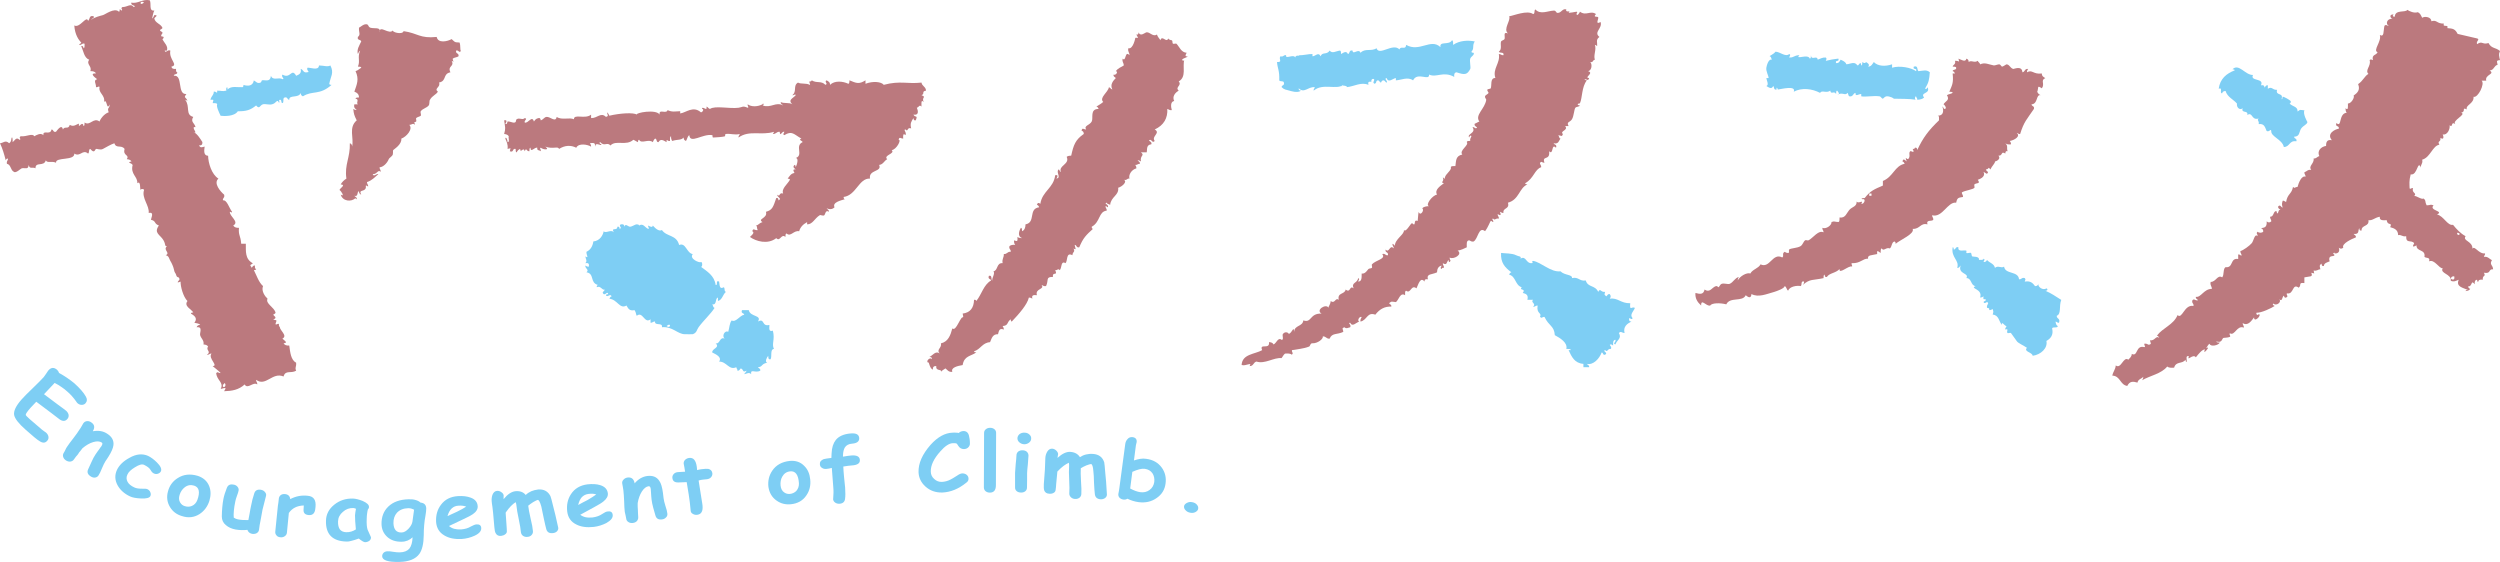 <?xml version="1.0" encoding="utf-8"?>
<!-- Generator: Adobe Illustrator 27.0.1, SVG Export Plug-In . SVG Version: 6.00 Build 0)  -->
<svg version="1.1" id="레이어_1" xmlns="http://www.w3.org/2000/svg" xmlns:xlink="http://www.w3.org/1999/xlink" x="0px"
	 y="0px" viewBox="0 0 720 161.84" enable-background="new 0 0 720 161.84" xml:space="preserve">
<path fill-rule="evenodd" clip-rule="evenodd" fill="#BB797E" d="M339.465,23.448c1.052,1.177-1.176,1.61,0,2.663
	c-0.991,0.556-1.95,1.671-1.3,2.971c-1.176,0.186-0.929,1.827-0.681,2.632c-0.681,0.124-0.867-0.248-1.3-0.341
	c0.155,2.601-0.99,4.705-3.622,5.913c1.826,1.052-1.083,1.95,0,3.312c-0.681,0.65-0.65-0.155-1.331-0.34
	c-0.96,0.278,0.774,0.495,0.341,1.3c-1.548,0.155-1.114,1.579-1.331,2.321H328.6c1.207,0.96-0.371,0.836,0,2.632
	c-0.247-0.186-0.526-0.372-0.99-0.341c0.217,0.341,0.774,0.341,0.65,1.022c-0.588-0.062-0.681,0.371-1.3,0.309
	c0.186,0.248,0.341,0.526,0.31,0.991c-1.362,0.34-2.322,1.857-1.981,2.941c-0.774-0.124-0.681,0.619-1.641,0.34
	c1.176,0.526-0.557,2.043-1.61,2.291c0.279,2.228-2.074,2.538-2.322,4.953c-0.248-0.279-0.898-0.186-0.991-0.65
	c-0.99,0.279,0.743,0.495,0.341,1.331c-0.279-0.062-0.341-0.341-0.681-0.341c-0.031,0.589,0.433,0.712,0.341,1.301
	c-2.383,0.279-1.795,3.281-4.303,4.643c-0.031,0.34,0.093,0.557,0.341,0.619c-1.95,1.765-2.848,2.631-3.931,5.294
	c-0.898,0.247-0.681-0.681-1.331-0.681c0.093,0.774,0.712,1.671-0.341,1.021c0.588,1.145-0.217,0.774-0.31,1.95
	c-1.888-0.99-1.3,1.61-1.981,2.291c-1.393-0.805-0.991,1.207-1.641,2.012c-0.65-0.588-0.433,0.031-1.331,0
	c0.867,1.826-0.898,0.279-0.65,1.95c-2.198-0.03-1.145,0.898-1.981,2.632c-0.681,0.155-0.867-0.217-1.3-0.31
	c1.021,1.331-1.95,0.96-1.331,2.941c-0.867-0.093-1.641-0.093-1.3,0.991c-0.279-0.155-0.557-0.31-1.022-0.31
	c-0.433,1.981-2.848,4.736-4.922,6.903c-0.31-0.031-0.248-0.402-0.31-0.65c-1.238,0.929-0.557,1.796-2.322,1.95
	c0.186,0.279,0.34,0.557,0.34,1.022c-1.393-0.589-1.424,0.557-1.672,1.331c-1.579-0.062-1.826,1.238-2.291,2.291
	c-2.26,0.155-2.724,2.074-4.612,2.631c0,0.31,0.402,0.247,0.65,0.31c-1.548,1.145-3.498,0.929-3.931,3.652
	c-1.455,0.247-3.467,0.712-2.972,1.951c-1.114,0.124-1.393-0.557-1.981-0.991c-0.433,0.341-0.99,0.557-1.3,0.991
	c0.371-0.898-1.579-0.062-1.331-1.672c-0.712-0.031-1.052,0.279-0.99,1.022c-1.022-0.279-1.145-2.663-1.331-1.982
	c-0.867-0.371,0.588-1.795,1.021-0.99c0.124-0.557-0.279-0.62-0.681-0.681c0.898-0.341,1.764-1.92,2.971-0.96
	c-1.114-1.207,0.65-1.547,0.341-2.941c2.074-0.464,2.755-2.321,3.281-4.303c0.495,0.496,1.176-0.464,0.99-0.34
	c0.402-0.31,1.053-1.857,1.641-2.631c0.371-0.465,0.712,0.185,0.341-1.301c2.167-0.279,3.219-1.61,3.281-3.962
	c0.371-0.061,0.588,0.062,0.65,0.341c1.548-1.888,2.105-4.705,4.272-5.913c-0.124-0.526-1.022-0.31-0.65-1.331
	c1.083-0.31,0.495,1.084,0.991,1.331c-0.155-0.743,0.867-1.951,0.34-2.631c1.362-0.279,0.805-2.508,2.631-2.353
	c-0.248-1.238,0.402-1.547,0.34-2.631c0.96,0.093,0.991-0.743,1.981-0.65c0.124-0.774-0.619-0.712-0.341-1.641
	c0.371-0.279,0.867-0.434,1.641-0.34c-0.248-0.279-0.371-0.743-0.341-1.301c1.022,0.341,1.053,0.31,0.991-0.99
	c0.309,0.247,0.743,0.34,1.331,0.34c-1.331-0.464-0.96-1.95-0.341-2.971c0.371,0.03,0.278,0.588,0.341,0.99
	c0.681-0.31,0.99-0.99,0.99-1.981c3.034-0.557,0.712-4.488,3.931-4.922c-0.124-0.31-0.279-0.62-0.65-0.681
	c0.186-0.681,0.526-0.681,0.99-0.31c0.526-3.652,3.838-4.519,4.272-8.234c1.114-0.247,0.557,0.681,0.341,0.96
	c1.578-0.248-0.248-1.827,0.65-2.632c0.371,0.094,0.217,0.681,0.65,0.681c-0.743-1.826,2.662-2.166,1.671-4.302
	c0.279-0.248,0.712-0.341,1.3-0.341c0.681-3.126,1.238-4.612,3.622-6.253c0.031-0.526-0.248-0.836-0.65-0.96
	c0.279-0.96,0.495-0.371,1.331-0.34c-0.743-1.115,1.052-1.207,1.609-2.291c0.526-0.991-0.619-3.622,1.981-3.622
	c-0.124-0.31-0.279-0.619-0.65-0.681c0.681-0.402,1.393-0.805,1.981-1.331c-1.238-1.207,1.362-2.723,1.641-4.241
	c0.433,0.124,0.526,0.557,0.99,0.65c-0.743-1.392,0.217-2.507,0.99-3.281c-0.217-0.341-0.743-0.341-0.65-0.991
	c0.681,0.279,1.455-0.866,0.65-1.021c0.557-0.743,1.455-1.146,2.291-1.61c0.031-0.805-0.557-0.991-0.31-1.981
	c1.021,1.114,0.588-2.477,1.95-0.991c0.031-0.805-0.557-0.96-0.31-2.012c1.362,0.434,2.043-3.033,1.981-2.91
	c0.279-0.434,1.331,0.712,0.31-1.021c0.588,0.124,0.619-0.247,0.65-0.65c0.526,1.424,1.888,0.03,2.321,0
	c0.99-0.062,1.826,1.392,2.972,0.65c0.186,0.681,0.681,1.084,0.99,1.64c0.526-1.671,1.795,1.052,2.291-0.619
	c-0.186,0.434,1.052,0.681,0.99,0.619c0.341,0.279,0.062,0.712,0.341,0.991c0.155,0.155,0.836-0.124,0.99,0
	c0.96,0.991,1.3,2.476,2.972,2.631c-0.217,0.31-0.774,1.207,0.31,1.022c-0.402,0.433-1.269,0.464-1.641,0.959
	c0.093,0.434,0.65,0.341,0.65,0C340.456,19.146,341.818,22.117,339.465,23.448"/>
<path fill-rule="evenodd" clip-rule="evenodd" fill="#BB797E" d="M43.801,5.348c0.31-0.247,0.495-0.588,0.65-0.99
	c1.486-0.062-0.062,0.681,0,0.99c0.247,1.3,1.826,1.486,2.321,2.632c0.093,0.309-0.65,0.526-0.681,0.65
	c-0.062,0.402,0.619,0.495,0.681,0.681c0.124,0.495-0.433,0.588-0.341,0.99c0.093,0.434,0.464,0.062,0.65,0.341
	c0.217,0.278-0.31,0.68-0.31,0.619c0.557,1.176,1.733,1.981,1.3,3.312h-0.65c0.279,0.96,0.805-0.434,1.641,0
	c-0.526,2.538,2.445,4.148,0.31,4.613c0.093,0.588,0.588,0.742,1.331,0.65c-0.031,0.464-0.031,0.929,0.341,0.99
	c0.093,0.743-0.96,0.341-0.99,0.991c2.755-0.341,0.867,5.479,3.622,5.262c-0.929,1.27-0.124,0.712,0.31,1.982
	c-0.248-0.094-0.31-0.31-0.65-0.31c1.517,1.95-0.062,4.272,2.322,4.922c-0.898,1.455,0.402,1.733,0.65,2.941
	c-1.641-0.31,1.145,2.352-0.65,1.331c1.207,0.65,1.888,1.826,2.631,2.972c0.062,0.742-0.279,1.021-0.991,0.959
	c0.495,0.805,0.805,0.527,1.641,0.341c-0.124,0.929-0.433,2.631,0.991,2.631c0.031,2.105,1.021,5.386,2.971,6.594
	c-1.517,1.3,0.588,3.746,1.641,4.612c0.279,0.96-0.464,0.867-0.34,1.641c1.176-0.186,1.764,2.197,2.631,3.312
	c-0.124,0.465-0.279-0.031-0.65,0c-0.062,1.362,2.848,2.91,0.99,3.932c0.279,0.495,0.836,0.711,1.641,0.681
	c-0.186,2.29,0.464,2.074,0.65,4.581h1.331c0.031,2.136-0.279,4.364,1.981,5.603c-0.093,0.371-0.65,0.247-0.681,0.681
	c0.093,0.248,0.341,0.31,0.341,0.65c0.34-0.216,0.34-0.743,0.99-0.65c-0.031,0.434-0.062,0.929,0.341,0.991
	c0,0.309-0.433,0.247-0.65,0.34c0.805,1.548,1.362,3.436,2.631,4.582c-0.588,1.455,0.681,3.096,1.3,3.622
	c-0.681,1.392,1.857,2.415,2.291,3.962c0.124,0.34-0.65,0.557-0.65,0.65c0,0.216,1.455,0.96,0,1.331
	c0.774,0.495,1.238-0.247,0.65,1.331c0.155,0.465,0.433-0.155,0.99,0c-0.124,0.589,0.248,1.176,0.341,0.619
	c-0.588,0.991,2.445,2.693,0.65,3.622c0.248,0.279,1.919,1.238,0.341,1.331c0.279,0.496,0.836,0.712,1.641,0.65
	c0.279,2.012,0.464,4.148,1.981,4.953c0.093,1.362-0.433,1.27,0,2.291c-1.486,0.897-3.096-0.279-3.622,1.672
	c-3.219-1.393-5.108,3.033-7.893,0.959c-0.062,0.62,0.402,0.681,0.309,1.331c-1.145-0.897-2.755,1.517-3.622,0
	c-1.702,1.579-3.684,1.888-5.912,1.951c0.805-1.27,0.341-0.96-0.99-0.65c0.99-1.92-1.084-2.353-1.3-4.582
	c0.65-0.557,0.402,0.031,1.3,0c-0.681-0.743-1.548-1.331-2.321-2.012c1.826-0.031-1.455-2.291-0.31-3.591
	c-0.588-0.061-0.681,0.402-1.331,0.341c1.393-0.96-0.464-1.331,0.341-2.353c-0.217-0.402-0.712-0.588-1.331-0.619
	c0.248-1.146-0.712-1.733-0.96-2.662c-0.217-0.65,0.898-2.538-1.021-2.291c0.155-0.402,0.433-0.681,1.021-0.681
	c-0.309-0.464-1.083-0.434-1.672-0.619c0.96-1.177,0.217-1.951-0.99-2.632c0.031-0.34,0.402-0.279,0.681-0.34
	c-0.526-0.929-2.817-1.826-1.672-3.281c-1.207-1.146-2.043-4.241-1.981-5.603c-1.703,0.711-0.247-0.434-0.31-0.681
	c-0.217-1.022-0.681-0.124-0.99-1.301c-0.124-0.526-0.433-0.402-0.65-1.64c-0.124-0.65-0.681-1.857-0.991-2.322
	c-0.34-0.495-0.371-1.486-1.331-1.641c1.455-0.743-0.898-1.455,0.341-2.631c-0.774,0.031-0.248-0.371-0.99-1.671
	c-0.929-1.641-2.91-2.043-1.331-4.272c-1.486-0.526-0.712-1.301-2.291-1.641c0.093-0.65,1.022-2.322-0.65-1.981
	c0.278-2.074-2.105-4.272-1.331-6.594c-0.062-0.402-0.991-0.402-0.991,0c-0.248-0.279,0.093-2.817-0.96-1.95
	c0.186-1.92-2.043-2.569-1.331-5.263c-0.248-0.34-0.588-0.526-0.99-0.65c0-0.34,0.402-0.279,0.65-0.34
	c-0.217-0.465-0.712-0.62-1.331-0.681c0.836-1.362-1.238-0.898-0.65-2.941c-0.929-1.3-2.445,0-2.941-1.641
	c-1.053,0.341-2.384,1.146-3.312,1.641c-0.743,0.402-1.703-0.124-1.981,0c-0.34,0.155-0.402,1.486-1.64,0
	c-0.588,0.061-0.186,1.114-0.65,1.331c-1.579-1.362-2.229,1.084-3.962,0c0.155,2.167-5.479,0.897-5.262,2.631
	c-1.3-0.588-2.507,0.216-2.941-0.681c-0.557,1.92-3.034,0.279-2.972,2.291c-0.898-0.495-1.61,0.402-1.981-0.96
	c-0.031,1.455-1.083,0.743-1.981,0.96c-0.31,0.093-1.733,1.547-2.291,0.991c-0.96-0.465-0.805-2.074-1.981-2.291
	c-0.155-0.681,0.217-0.867,0.31-1.331c-0.093-0.434-0.557-0.031-0.65,0.34C1.207,44.413,0.712,42.742,0,41.256
	c0.929-0.031,1.548-1.052,2.631,0c0.433-0.247,0.619-0.742,0.65-1.331c0.278-1.052,0.433,0.557,0.341,0.991
	c0.619-0.341,1.021-1.641,1.981-0.65c0.743-0.186-0.402-0.527,0.341-1.022c1.764,0.186,3.374-0.99,3.931,0
	c0.65-0.371,1.857-1.084,2.631-0.309c-0.247-1.672,2.043,0.154,2.322-1.641c0.65,0,0.402,0.897,1.3,0.65
	c0.309-0.371,1.672-2.383,1.981-0.65c0.557-1.115,1.579,0.124,1.981-1.331c1.176,0.711,1.95-0.217,2.631-0.341
	c-0.031,0.031,0.031,0.681,0,0.681c0.217,0,1.145-1.392,1.331,0c0.371-0.061,0.248-0.619,0.31-1.021
	c1.579,1.115,2.538-1.61,4.303-0.279c0.186-0.65,1.269-2.228,2.631-2.662c-0.526-1.547,0.248-0.836,0.31-2.291
	c-0.96,2.105-0.743-1.857-1.641-0.681c0.402-1.95-1.703-2.6-1.3-4.272c-0.155-0.464-0.433,0.124-1.022,0
	c0.093-0.99-0.898-1.981,0.341-2.291c-0.433-0.34-2.445-1.733-0.341-1.671c-0.247-0.465-0.805-0.681-1.64-0.65
	c0.619-1.393-1.3-1.981-0.31-3.282c-1.517-0.556-1.641-2.538-2.321-3.931c0.557-0.124,0.619,0.216,0.681,0.619
	c0.433-0.093,0.248-0.805,0.31-1.3c-0.681-0.279-0.898,0.402-1.331,0.34c-0.774-0.124,0.588-0.433,0.341-0.681
	c-0.681-0.742-1.796-2.166-1.981-4.922c1.579,0.898,3.529-3.033,3.962-1.331c0.619-0.402,0.217-1.733,1.641-1.3
	c0.186,0.743-0.619,0.465-0.65,0.96c0.991-0.743,2.384-1.052,3.281-1.3c0.65-0.155,3.343-2.26,4.612-0.991
	c0.464,0.062-0.124-1.331,0.681-0.34c0.743-0.155-0.402-0.496,0.31-0.991c1.486,0.031,2.384-1.207,3.281,0
	c1.114-0.464-1.084-0.34-0.65-1.3c1.641,0.464,3.312-1.115,5.262-0.65c0.557,0.866-0.371,3.219,1.331,2.941
	C44.079,3.677,44.017,4.606,43.801,5.348 M41.479,0.737C40.241-0.161,40.055,1.944,41.479,0.737 M64.2,110.717v0.651
	c0.805,0.526,0.99-1.115,0.34-0.991C64.509,110.593,64.478,110.779,64.2,110.717"/>
<path fill-rule="evenodd" clip-rule="evenodd" fill="#BB797E" d="M108.985,50.139c-0.991,0.836-1.857,1.858-3.281,2.291
	c-0.062,0.589,0.402,0.712,0.31,1.301c-0.991-0.712-0.557,0-0.65,0.34c-0.341,1.331-2.198,0.371-1.331,1.981
	c-0.402-0.124-0.65-0.402-0.65-0.99c-0.681,0.216-0.093,1.671-1.331,1.331c0.248,0.34,0.774,0.34,0.681,0.959
	c-0.279,0.062-0.31-0.124-0.341-0.309c-1.176,1.176-3.683,0.99-4.272-0.991c1.3,0.836,0.155-1.052-0.341-1.331
	c0.062-0.495,1.981-1.486,0.341-1.61c0.402-0.711,0.96-1.237,1.641-1.671c-0.588-4.055,1.114-6.005,0.99-10.184
	c0.402,0.124,0.681,0.434,0.65,0.96c0.588-2.477-1.114-5.448,1.331-7.553c-0.712-1.424-0.836-1.795-0.99-3.281
	c0.248,0.155,0.526,0.31,0.99,0.31c-0.371-0.371-0.929-0.589-0.681-1.641h1.022c-0.65-0.495,0.557-1.392-0.681-1.641
	c0.062-0.402,0.619-0.279,0.99-0.34c0-0.991-0.588-1.393-1.331-1.672c0.743-2.166,1.424-3.559,0.341-5.912
	c0.712-0.186,1.084-0.681,1.641-0.96c-0.031-0.402-0.588-0.279-0.96-0.341c0.743-1.702-0.217-2.6,0.65-4.612
	c-0.309,0.216-0.495,0.589-0.65,0.991c-0.402-1.301,0.464-2.569,0.96-3.622c-0.124-0.65-1.269-0.247-0.96-1.3
	c0.867-0.712,0.217-1.27,0.309-2.663c0.65-0.34,1.176-0.959,1.981-0.99c0.898-0.062,0.526,0.712,1.3,0.99
	c1.114,0.372,3.095-0.34,2.662,1.332c-0.093-2.415,2.848,1.021,3.931-0.681c-0.774,0.588,2.693,1.516,2.972,0.34
	c4.241,0.619,4.612,2.167,9.534,1.672c0.371,1.919,3.095,1.3,4.303,0.619c0.99,0.836,0.65,0.929,2.291,0.99
	c0.341,1.022,0.093,2.012,0.341,2.322c-0.217,0.991-0.712-0.31-1.331,0c-0.248,1.021,0.898,0.619,0.681,1.641
	c-0.464,0.34-1.207,0.309-1.672,0.681c0.062,0.897,0.65,1.114-0.309,0.619c0.929,1.733-1.3,1.393-0.341,3.312
	c-2.291,0.434-0.991,2.507-3.281,2.941c0.557,1.362-1.579,1.702-0.341,2.631c-0.495,0.898-1.579,1.084-2.291,2.353
	c-0.217,0.309-0.062,1.269-0.341,1.61c-0.588,0.742-1.733,0.897-2.291,1.671c-0.217,0.279,0.186,1.022,0,1.3
	c-0.186,0.217-1.114,0.402-1.331,0.681c-0.124,0.155,0.155,0.836,0,0.991c-0.464,0.371-0.681-0.31-0.341,0.96
	c-0.619-0.62-0.805-0.031-1.641,0c1.176,1.176-0.805,3.436-2.291,3.962c0.186,1.702-2.136,3.064-2.322,3.281
	c-0.217,0.341,0.124,1.177-0.34,1.641c-0.495,0.557-0.805,0.65-0.96,0.991c-0.526,1.331-1.826,2.383-2.631,2.321
	c-0.062,0.589,0.371,0.681,0.31,1.331c-0.805-0.805-1.084,0.805-2.291,0.65C107.622,51.099,108.396,49.923,108.985,50.139"/>
<path fill-rule="evenodd" clip-rule="evenodd" fill="#7ECEF4" d="M87.251,27.74c-0.402-0.154-0.65-0.433-0.65-0.99
	c-0.557,1.641-3.405,0.434-3.281,1.981c-0.65,0-0.433-0.897-1.331-0.65c-0.681,0.093-0.093,1.455-0.65,1.61
	c-0.495-0.031-0.124-0.96-0.65-0.96c-0.495-0.031-0.309,0.774,0,0.65c-0.805,0.341-0.371-0.34-0.681-0.309
	c-0.619,0.03-0.526,0.65-1.641,0.959c-0.805,0.247-1.95-0.185-2.631,0c-0.96,0.279-0.929,1.579-1.981,0.341
	c-1.61,1.331-2.848,1.702-5.262,1.671c-0.99,1.548-3.962,1.425-4.953,1.301c-0.433-0.93-1.3-2.663-0.99-3.313
	c-0.093-0.433-0.805-0.279-1.3-0.34c0.093-0.836,0.681-1.052-0.65-0.96c0.34-1.269,0.99-1.3,0.96-2.322
	c0.743-0.216,1.052,0.93,0.99-0.309c1.517,0.031,1.3,0.279,2.662,0c-0.278-0.774,0.433-1.548,0.31-0.31
	c1.083-1.145,2.879-0.588,4.303-0.681c0.31-0.031,0.248-0.402,0.31-0.65c1.455,0.465,2.724,0.216,2.972-1.3
	c0.681,0.34,0.96,1.021,1.95,0.619c0.155-0.061,0.371-0.65,0.371-0.65c1.021-0.155,2.445,0.619,2.6-1.3
	c0.557,1.547,2.291,0.279,3.312,0.99c0.836-0.093-0.464-0.588,0-1.331c2.383,1.393,2.569-2.074,3.962,0.341
	c0.743-0.341,1.579-0.589,1.3-1.981c0.805,0.185,0.681,1.269,1.95,0.959c0.867-0.061-0.433-0.526,0-1.3
	c0.836-0.093,3.25,0.96,3.312-0.65c1.61,0.031,2.415,0.495,3.281,0c1.145,2.167,0.062,3.188-0.31,5.263
	c0,0.34,0.402,0.279,0.65,0.34C91.987,27.555,89.975,25.977,87.251,27.74"/>
<path fill-rule="evenodd" clip-rule="evenodd" fill="#BB797E" d="M708.794,32.455c1.765,0.465-2.816,2.291-1.64,3.312
	c-1.424-1.021-0.588,1.207-1.672,0.31c0.217,1.052-0.681,2.972-1.981,2.631c0.402,0.929,0.216,1.61-0.65,0.991
	c0.155,1.424-1.021,0.712-0.309,1.981c-1.95,0.247-2.6,3.683-4.953,4.303c0.279,1.145-0.495,1.269-0.341,2.291
	c-1.021-2.383-0.959,2.352-2.971,1.95c-0.495,1.92-0.341,2.755-0.309,3.962c0.154,0.496,0.402-0.124,0.99,0
	c-0.495,1.486,1.3,1.331,0.309,2.291c0.464-0.279,2.229,1.146,2.662,0.681c0.867,0.557,0.341,0.867,0.96,1.981
	c1.238-0.031,0.959-0.371,1.981,0c-1.486,1.517,3.188,1.61,0.99,2.631c1.92,0.402,3.034,3.343,4.612,2.972
	c1.022,1.27,2.136,2.477,3.622,3.282c-0.99,1.392,2.043,1.361,1.981,3.621c0.588-1.083,1.795,1.579,3.622,1.332
	c0.093,0.526-0.309,0.556-0.341,0.99c1.238-0.155,1.548,0.619,2.322,0.96c-0.805,1.331,0.279,1.362,0.341,2.631
	c-1.517-0.124-0.433,1.362-2.662,0.991c0.712,1.269-0.464,0.557-0.309,2.012c-0.774-0.124-1.269,0.061-1.331,0.619
	c-0.31,0-0.248-0.371-0.31-0.619c-0.588,0.061-0.774,0.526-0.681,1.3c-1.238-1.486-0.495,0.681-1.981,0.65
	c0.155,0.279,0.31,0.589,0.681,0.681c-0.217,0.402-0.712,0.589-1.331,0.65c0-0.34,0.402-0.279,0.65-0.34
	c-1.393-0.651-3.529-0.898-2.631-2.941c-0.898,0.371-1.362,0.681-2.291,0.309c0.247-2.042-3.219-2.042-2.322-3.622
	c-1.052,0.155-2.353-2.692-3.931-1.981c0.433-1.3-0.898-0.835-1.331-1.3c0.402-2.26-2.353-1.392-2.291-3.312
	c-0.279,0.155-0.526,0.34-0.99,0.34c-0.093-0.526,0.309-0.556,0.309-0.99c-0.929-1.022-2.353,0.248-2.29-1.981
	c-1.145,0.248-1.269-0.496-2.322-0.31c0-1.517-1.114-1.981-2.29-2.291c0.743-1.579-0.774-0.247-0.991-2.012
	c-0.99,0.031-2.167,0.186-1.981-0.99c-1.455,0.216-2.105,1.176-3.281,0.99c0.279,1.951-2.043,1.27-1.981,2.972
	c-0.557,0.124-0.619-0.247-0.65-0.681c-0.464,0.557,0.186,1.857-1.641,1.671c0.217,0.341,0.743,0.341,0.65,0.991
	c-1.053,0.402-4.21,1.796-3.622,2.972c-0.495,0.371-0.836,0.371-1.3,0c0.774,2.136-2.136,1.765-1.021,1.3
	c-1.362,0.526,0.154,0.526-0.31,0.991c-0.278,0.279-1.857-0.186-1.3,1.64c-0.681,0.31-1.579,0.434-1.672,1.331
	c-0.557,0.124-0.619-0.279-0.65-0.681c-0.774,0.496-0.495,0.836-0.341,1.641c-0.774,0-0.96,0.589-1.95,0.341
	c0.155,1.238,0.557,0.835-0.681,0.65c0.588,1.331-0.371,0.96-1.981,1.331v1.64c-1.888-0.216-0.681,0.62-1.64,1.331
	c-1.888-1.392-1.362,1.982-3.281,1.641c-0.495,0.155,0.124,0.402,0,0.991c-0.495,0.371-0.805,0.371-0.99-0.341
	c-0.557,0.341-0.402,1.951-1.331,0.991c0.836,0.96-0.959,2.074-1.64,1.3c-0.464,0.124-0.031,0.589,0.341,0.681
	c-0.898,0.589-3.869,2.043-5.262,1.95c-0.186,0.712,0.619,0.805,0.65,0.341c1.052,0.34-1.393,2.693-1.331,0.99
	c-0.681,0.867-1.764,2.663-3.281,1.641c-0.031,0.62,0.402,0.712,0.341,1.331c-1.95-0.836-2.631,2.415-3.962,1.641
	c-0.495,0.155,0.124,0.402,0,0.99c-0.712,0.31-1.858,0.248-1.981,0.341c-0.433,0.34-0.341,1.486-1.981,0.99
	c0.062,0.402,0.619,0.279,0.99,0.341c-0.402,0.805-2.693,1.3-2.971,0.31c-0.434,0.309-0.65,0.897-0.96,1.3
	c1.269-0.743-0.031,0.836-0.341,1.021c-0.402,0.217-0.031-0.681,0-0.681c-0.805,0-1.764,1.207-2.631,2.291
	c-0.743-1.207-2.724,1.393-1.981-0.31c-1.114-0.34-0.526,1.022-0.65,1.641c-0.341-0.031-0.247-0.402-0.341-0.65
	c-0.96,1.331-2.724,0.341-3.281,2.291c-0.836,0.061-1.579,0.061-1.981-0.341c-1.672,2.106-4.891,2.601-7.243,3.963
	c0.154-0.248,0.34-0.526,0.34-0.991c-0.526,0.589-1.517,0.712-1.671,1.672c-1.269-0.372-2.229-0.465-2.941,0.959
	c-2.105-0.309-1.95-2.878-4.303-2.971c0.186-1.115,0.898-1.703,0.99-2.941c1.548,1.207,2.198-2.756,3.622-1.641
	c0.402-0.495,0.96-0.805,0.99-1.671c1.826,0.929,1.052-2.632,3.622-1.951c0.495-0.155-0.124-0.434,0-0.99
	c0.681-0.124,0.867,0.216,1.3,0.309c0.99-0.279,0.402-0.464,0.341-1.3c1.424,0.279,1.672-1.547,2.662-0.65
	c-0.154-0.31-0.309-0.589-0.681-0.681c1.671-2.26,4.767-3.096,5.943-5.913c1.362,1.301,1.919-3.157,4.582-2.631
	c0.154-0.774-0.588-0.743-0.31-1.641c0.619-0.619,0.589,0.186,1.641,0c-0.217-0.371-0.743-0.371-0.65-0.99
	c1.485,0.279,2.321-2.322,4.612-2.291c0-0.805-0.588-0.991-0.34-2.012c1.517,0.062,1.981-2.198,3.312-1.3
	c0.619-0.681,0.186-2.415,0.959-2.941c2.353,0.309,1.238-2.756,3.653-2.353v-1.3c0.526-0.093,0.557,0.31,0.959,0.341
	c0.062-0.589-0.402-0.681-0.309-1.331c0.743-0.155,2.6-1.486,3.281-2.291c0.495-0.589,0.867-2.941,1.64-1.981
	c0.031-0.898-0.526-0.651,0-1.301c0.434,0.402,1.238,0.402,1.641,0c0.031-0.588-0.217-0.866-0.65-1.021
	c0.836-0.124,1.795-0.124,1.641-1.95c0.495,0.402,0.836,0.402,1.331,0c0.031-0.589-0.402-0.712-0.341-1.331
	c1.114,0,0.805-1.393,1.672-1.641c0.309,0,0.247,0.402,0.309,0.681c0.619-0.031,0.217-1.115,0.99-1.022
	c-0.216-0.309-0.742-0.309-0.65-0.99c0.681-0.65,0.65,0.155,1.3,0.34c-0.279-0.959-0.279-0.99,0-1.981
	c0.526-0.093,0.588,0.31,0.99,0.341c0.402-2.415,1.578-2.167,1.981-4.303c0.65,0.557,0.402,0,1.3,0
	c0.341-1.3,1.238-3.436,2.321-2.941c0.031-0.589-0.402-0.712-0.341-1.3c0.712-0.217,0.929-0.836,1.981-0.681
	c-0.929-1.146,0.898-1.765,0.681-3.282c0.805,0.062,0.99-0.526,1.64-0.681c-0.712-1.455,0.434-2.723,1.95-2.94
	c-0.031-1.146,0.31-1.92,1.672-1.641c-1.64-1.888,0.929-3.188,1.981-3.312c0.217-1.022-1.145-0.402-0.681-1.641
	c1.672,1.486,0.526-2.724,2.971-2.972c-0.279-0.279-0.341-0.711-0.341-1.3c0.836,0.836,0.681-0.465,0.681-1.331
	c1.052-0.031,2.012-1.888,1.64-2.291c1.083-0.774,1.981-1.61,1.3-3.312c1.486-0.991,1.826-2.322,2.971-2.941
	c-1.114-1.052,0.867-2.322,0.341-3.962c0.434-0.402,0.495-0.124,0.96,0c-0.464-1.672,1.022-1.393,1.331-2.291
	c-1.455-0.495,1.238-3.127,0.65-4.953c1.3,0.681,0.96-0.929,1.331-2.662c0.65-0.526,0.434,0.031,1.3,0
	c-1.177-0.434-0.495-2.26,1.021-1.951c-0.743-0.309-0.99-1.392,0.31-1.3c-0.372,0.402-0.279,0.65,0.341,0.65
	c0.093-2.166,3.064-1.084,3.621-1.981c0.527,0.402,2.074,1.052,2.941,0.681c0.774,0.216,0.99,0.991,1.331,1.61
	c0.712-0.526,2.662-0.247,2.631,0.991c1.733-0.496,1.424,0.711,3.622,0.681c-0.495,1.237,1.455,0.061,0.99,1.3
	c1.61,0.124,2.228,0.216,2.971,1.671c2.074,0.465,4.21,0.991,5.603,1.301c0.96,0.278-0.433,0.835,0,1.64
	c1.548-1.052,1.455,0.247,3.281-0.309c0.898,1.671,1.981,1.176,3.312,2.29c-0.464,1.022-0.247,1.393,0,2.632
	c-1.238,0.061-0.836,0.464-0.681,1.331c-1.084,0.247-1.022,1.61-2.322,1.64c1.765,1.084-1.455,1.146-0.959,2.941h-1.331
	c1.052,0.836-1.083,5.046-2.321,4.644c0.154,2.011-2.353,2.321-1.95,3.621C708.794,30.753,710.373,32.146,708.794,32.455
	 M706.814,79.568c-0.588-0.031-0.867,0.216-0.99,0.65C706.287,80.683,707.092,80.714,706.814,79.568 M708.454,67.372
	C707.123,66.227,707.68,68.425,708.454,67.372"/>
<path fill-rule="evenodd" clip-rule="evenodd" fill="#7ECEF4" d="M664.335,34.783c0.742,0.836-0.96,1.238-1.641,2.291
	c-0.557,0.867-0.309,2.291-1.981,2.291c0,0.681,0.897,0.434,0.65,1.331c-2.105-0.34-1.857,1.641-3.622,1.641
	c-0.402-2.167-3.776-2.972-3.621-4.613c-0.093-0.835-0.557,0.434-1.331,0c-0.434-0.959-0.619-2.228-2.291-1.981
	c0.217-1.052-0.619-1.021,0-1.61c-2.198,0.62-1.64-2.012-3.281-1.021c0.372-1.486-1.857-0.34-1.331-1.95
	c-0.743,0.681-1.827-0.124-1.64-1.331c-1.053-1.238-2.755-1.857-3.281-3.622c-0.557,0-0.867,0.216-0.99,0.65
	c-0.867,0.124,0.309-1.826-0.99-1.3c0.402-2.879,2.198-4.365,4.612-5.294c0-0.309-0.402-0.247-0.65-0.309
	c1.857-1.827,3.653,1.702,5.913,1.64c-0.96,1.888,3.343,0.805,2.29,2.972c0.681-0.124,1.052,0.062,0.99,0.65
	c0.341-0.185,0.341-0.742,0.99-0.65v0.991c1.3-0.775,1.238,0.402,2.663,0.309c-0.527,1.827,1.95,0.681,1.3,2.662
	c0.341,0.186,0.217-0.681,0.309-0.681c0.341-0.03,2.012,0.867,2.322,1.301c0.154,0.279-0.217,0.774-0.341,0.681
	c0.99,0.929,2.383,0.835,2.321,2.29c0.805-0.65,0.712-0.464,1.981-0.34C663.128,32.741,664.551,35.155,664.335,34.783"/>
<path fill-rule="evenodd" clip-rule="evenodd" fill="#7ECEF4" d="M509.699,16.223c-0.248-0.124,1.021-0.495,1.64-1.331
	c1.331,0,2.786,1.61,3.962,0.681c0.588,0.217,0.031,0.589,0,0.991c1.455,0.061,1.176-0.589,2.94-0.681
	c-1.455,1.517,2.508-0.526,2.972,0.991c0.402-0.031,0.279-0.589,0.341-0.991c0.093,1.733,1.733-0.155,1.95,1.3
	c0.742-0.247,1.3-0.681,2.321-0.619c0.402,0.402,0.124,0.495,0,0.96c1.3-0.341,2.167-0.465,3.621-0.65
	c0.402,1.084-1.052,0.247-0.65,1.3c0.836,0.061,1.022-0.495,1.3-0.991c0.681,0.341,1.424,0.589,1.64,1.331
	c0.774,0,1.455-0.464,2.321-0.34c0.589,0.124,0.743,0.619,0.99,0.681c0.217,0.031,0.898-1.548,0.991,0
	c0.371-0.062,0.278-0.62,0.309-0.991c0.279,0.247,0.929,0.495,1.022,0c0.557,0.279,1.238,0.743,0.65,1.331
	c0.96-0.031,1.207-0.774,1.64-1.331c1.145,1.238,3.343,1.331,5.262,0.65v0.991c2.105-0.681,5.479-0.062,6.903,0.99
	c0.434-1.052-1.052-0.247-0.65-1.3c1.3-0.434,0.867,0.897,1.331,1.3c1.64-0.154,2.26-0.495,3.281,0.31
	c-0.155,2.136-0.31,2.972-1.331,4.643c0.124,0.434,0.588,0.031,0.681-0.34c0.96,1.981-2.29,1.424-0.99,2.972
	c-0.402,0.433-1.145,0.619-1.981,0.65c0.093-0.526-0.309-0.557-0.341-0.991c-0.402,0.062-0.434,0.96,0,0.991
	c-2.229-0.341-4.086-0.217-6.593-0.31c0.619,0.031-1.083-0.805-1.95-0.681c-0.464,0.062-0.929,0.681-0.99,0.681
	c-0.402,0-0.557-0.619-0.99-0.681c-1.733-0.247-3.993,0.247-5.262,0c-0.031,0,0.031-0.65,0-0.65c-0.65-0.093-1.795,0.929-1.641-0.34
	c-0.681,0.124-0.65,0.897-1.331,0.99c-0.867,0.217-0.65-0.681-0.99-0.99c-0.681,0.99-1.548-0.434-2.971,0.65
	c0.836-0.557,0.495-0.526,0-1.301c-0.372,0.031-0.248,0.589-0.31,0.991c-0.526-1.115-1.517,0.31-1.672-0.991
	c-1.176,0.867-2.415-0.278-2.941,0.651c-2.29-1.207-5.231-1.579-7.584-0.341c0.743-1.888-3.591-0.742-4.612-0.619
	c0.124-0.031-0.433-1.176-0.341,0c-0.867,0.185-0.619-0.712-0.959-1.022c-0.464,1.053-1.238,0.434-1.981,0
	c0.867-0.278,0.031-1.702,0-2.29h0.65c0-0.681-0.805-1.951-0.65-2.972c0.093-0.589,0.619-2.693,1.641-2.322
	C510.07,16.936,510.163,16.317,509.699,16.223"/>
<path fill-rule="evenodd" clip-rule="evenodd" fill="#BB797E" d="M559.421,30.697c0.341,0.093,0.217,0.681,0.65,0.681
	c0.774-0.094-0.031-1.238-0.34-1.331c0.526-0.96,1.919-1.146,0.99-2.632c0.433-0.34,1.238-0.34,1.64-0.68
	c-0.031-0.341-0.588-0.279-0.959-0.31c0.742-1.826,1.269-2.383,0.959-5.263h0.681c-0.155-0.279-0.279-0.588-0.681-0.681
	c0.062-0.588,1.114-0.216,1.022-0.959c-0.062-0.402-0.619-0.279-1.022-0.341c0.155-0.619,0.96-0.588,0.681-1.671
	c1.362-0.062,1.3,0.805,0.99-0.62c0.712,0.217,2.043,1.207,2.291,0c0.402,0.124,0.681,0.434,0.65,0.96
	c0.805-0.619,1.61,0.371,2.631-0.34c0.124,0.464,0.588,0.526,0.681,1.021c1.393-0.65,2.415,0.031,3.931,0.31
	c0.341,0.061,1.331-0.402,1.641-0.31c0.247,0.062,0.619,0.65,0.681,0.65c0.371,0.031,1.207-0.65,1.3-0.65
	c0.898,0,1.022,1.021,1.981,1.331c0.186,0.031,2.538-1.084,2.631,0.96c0.774-0.093,0.619-1.146,1.672-0.96
	c-0.186,0.216-0.371,0.495-0.341,0.96c1.517-0.897,1.795,0.681,4.272,0.34c-0.031,0.805,0.526,1.022,0.99,1.331
	c-1.486,0.681-0.031,1.61-0.99,2.941c-1.517-0.99-0.836-0.185-1.331,0.991c0.186,0.464,0.526,0.805,0.99,0.99
	c-1.424-0.309-0.712,2.538-2.631,2.632c0.031,0.65,0.929,0.402,0.681,1.331c-2.043,3.033-2.848,3.622-3.962,7.212
	c-0.526,0.124-0.557-0.31-0.99-0.31c1.207,0.929-0.589,2.074-1.981,2.322c0.186,0.248,0.341,0.526,0.341,0.959
	c-0.774,0.124-1.269-0.03-1.64-0.309c0.867,0.835,0.309,1.207,0.65,2.291c-0.557-0.125-0.619,0.247-0.65,0.68
	c-1.362-0.835-0.619,0.681-1.981,0.62c0.712,0.743-0.186,1.486-0.99,1.671c0.031,0.557-0.897,1.301-1.331,2.291
	c-0.743-0.99-0.186-0.124-1.3,0c0.154,0.31,0.279,0.619,0.65,0.681c-0.279,1.084-0.712,0.248-1.331,0
	c0.619,1.176-0.495,1.92-1.64,2.291c0.897,1.3-0.372,0.805-0.96,1.331c-0.155,0.124,0.093,0.805,0,0.96
	c-0.371,0.526-2.693,0.774-3.622,1.331c-0.062,0.588,0.402,0.711,0.31,1.331c-1.145,0.216-1.672,0.093-1.95,1.64
	c-2.476-0.34-3.962,4.458-6.934,3.622c-0.031,0.557,0.402,0.681,0.341,1.301c-0.372,0.588-2.167-0.155-1.672,1.331
	c-2.043-0.527-2.136,1.392-4.272,1.3c0.65,1.424-3.529,3.096-4.922,4.303c0.062-0.402-0.093-0.589-0.341-0.681
	c-0.867,0.247-0.65,1.547-1.331,2.012c-0.991-0.465-1.826,0.959-2.291,0c-0.434,0.061-0.279,0.805-0.341,1.3
	c-0.588-0.279-1.145-1.238-0.99,0.31c-1.641,0.402-2.817,0.216-2.631,1.331c-1.548-0.062-2.198,1.392-4.612,1.3
	c-0.464,0.155,0.155,0.434,0,0.99c-0.805-0.526-3.838,2.415-3.591,0.681c-1.052,1.207-2.971,1.146-3.653,2.291
	c-0.557,0.124-0.619-0.279-0.65-0.65c-0.372,0.062-0.279,0.589-0.31,0.991c-2.971,0.68-3.931,0.124-5.943,1.95
	c0.186-0.247,0.341-0.495,0.341-0.96c-1.083-0.31-0.495,1.052-0.99,1.3c-0.99-0.216-3.157,0.062-3.621,1.331
	c-0.465-0.34-0.434-1.114-0.991-1.331c-0.062,0.712-2.29,1.455-2.971,1.672c-2.26,0.619-4.581,1.702-6.593,0.619
	c-0.062,1.052-0.588,1.27-1.641,0.341c-0.929,2.042-4.55,0.371-5.603,2.631c-1.764-0.465-4.21-0.434-4.612,0.34
	c-1.145,0.341-2.662-2.197-2.631,0c-1.114-1.021-1.765-2.074-1.641-3.621c1.393,0.402,2.353,0.433,2.631-0.991
	c1.579,1.084,2.136-0.681,3.312-0.991c0.31-0.061,0.681,0.341,0.65,0.341c0.371-0.124,0.433-0.805,0.99-0.991
	c0.681-0.248,1.733,0.217,2.29,0c1.022-0.433,1.455-1.671,2.631-1.981c-0.155,0.279-0.341,0.557-0.309,0.991
	c0.588-1.177,2.569-2.353,3.621-1.981c0.619-1.207,2.291-1.425,2.941-2.632c2.693,1.301,3.436-3.467,6.253-1.981
	c0.619-0.526-0.217-1.052,0.681-1.641c0.248,0.186,0.526,0.341,0.991,0.341c0.495,0.061,0.093-0.805,0.309-0.991
	c0.526-0.433,2.353-0.371,3.312-0.99c0.619-0.402,0.774-1.301,1.3-1.672c0.247-0.155,0.743,0.155,0.99,0
	c1.517-0.866,2.755-2.972,4.302-2.291c0.031-0.556-0.402-0.681-0.341-1.3c1.053,0.495,2.755-0.774,2.631-1.671
	c1.052-0.341,0.743-0.031,1.981,0c0.434-0.094,0.279-0.805,0.341-1.301c1.765,0.248,1.95-1.269,2.941-2.321
	c0.774-0.774,2.043-0.836,1.981-2.291c0.465,0.805,2.167-0.681,1.332,0.65c0.774,0.279,1.547-1.579,0.309-1.3
	c-0.588-0.248,0.186-0.341,0.681-0.341c1.579-2.042,2.693-2.507,5.231-3.591v-1.331c3.003-1.207,3.374-4.364,6.284-4.953
	c-0.155-0.279-0.309-0.588-0.65-0.65c0.279-1.114,0.712-0.309,1.3,0c-0.186-0.279-0.341-0.557-0.341-0.99
	c0.279,0.061,0.341,0.309,0.681,0.309c0.867-0.897-0.062-1.764,0.65-2.29c0.186-0.155,1.455,0.897,0.65-0.651
	c0.402,0.062,0.588-0.061,0.65-0.34c0.588-0.124,0.619,0.279,0.681,0.65c1.64-3.498,3.188-5.603,6.253-8.543
	c-0.031-0.526,0.155-1.269-0.341-1.331C559.514,33.297,559.917,32.307,559.421,30.697 M538.341,56.389h0.65v-0.65h-0.65V56.389z"/>
<path fill-rule="evenodd" clip-rule="evenodd" fill="#7ECEF4" d="M577.517,94.909c-0.093-0.556,0.309-0.588,0.34-0.99
	c-0.495,0-1.485-1.672-1.331-0.341c-0.836-1.021-0.867-2.847-2.631-2.971c0.247-0.991,0.247-0.62,0-1.61
	c-0.247,0.155-0.526,0.309-0.99,0.309c0.124-0.556-0.248-0.619-0.65-0.65c-0.124-0.711,0.217-0.866,0.341-1.331
	c-0.341-0.897-0.897,0.496-1.331-0.309c0.093-0.372,0.65-0.247,0.65-0.65c-0.124-0.651-0.929,0.526-0.65-1.022
	c-0.247,0.186-0.526,0.341-0.99,0.341c0.867-2.538-3.188-2.569-1.3-3.282c-1.486-0.185-1.053-2.291-2.663-2.321
	c0.929-1.517-2.538-1.052-1.64-3.622c-0.309,0.216-0.341,0.774-0.99,0.681c0.712-2.229-1.857-2.91-1.3-5.944
	c0.31,0,0.248,0.402,0.31,0.681c0.65-0.031,0.433-0.897,1.331-0.681c-0.247,1.548,1.672,0.712,2.29,0.991
	c0.093,0.061-0.062,0.588,0,0.65c0.217,0.216,1.083-0.155,1.331,0c0.154,0.093,0.154,0.836,0.34,0.99
	c0.248,0.186,2.167-0.124,1.95,1.022c0.526-0.031,1.269,0.124,1.331-0.341c0.588,0.248,0.031,0.589,0,0.96
	c0.557,0.031,0.867-0.248,0.99-0.619c0.65,0.866,2.043,1.021,2.291,2.291c0.96-0.805,1.765,0.216,2.631-0.341
	c0.341,2.291,4.086,1.176,4.302,3.622c0.774,0.124,0.712-0.589,1.641-0.34c0.402,0.433,0.124,0.526,0,1.021
	c1.702-0.31,2.352,0.464,2.971,1.3c0.557,0.031,0.836-0.247,0.99-0.681c-0.309,0.898,1.331,2.012,2.291,1.331
	c0.557,0.217,0.217,0.775-0.31,0.681c1.92,0.836,2.631,1.425,4.582,2.632c-0.712,1.795,0.093,4.023-1.3,4.581
	c-0.062,0.929,1.115,0.681,0.65,2.012c-0.527,0.062-0.589-0.34-0.991-0.34c0.062,0.588,0.217,1.084,0.65,1.3
	c-0.062,0.681-1.455,0.093-1.641,0.65c0.495,2.012-0.557,3.003-1.64,3.622c0.433,2.074-1.61,3.962-3.962,4.272
	c-0.062-1.021-2.724-1.176-1.64-2.291c-0.99-0.712-2.693-1.393-2.972-1.981c-0.031-0.062-1.702-2.352-1.64-2.291
	c-0.186-0.155-0.836,0.155-0.99,0C577.734,95.436,578.724,94.538,577.517,94.909"/>
<path fill-rule="evenodd" clip-rule="evenodd" fill="#BB797E" d="M451.749,3.708c0.155,0.031,1.826-0.247,2.291-0.34
	c0.495,0.155-0.031,0.31,0,0.681c0.124,0.774,0.898-0.371,0.99-0.681c1.764,1.331,3.003-0.464,4.612,0.681
	c-1.022,1.115,0.495,0.557,0.65,0.96c0.155,0.434-0.99,2.228,0.681,1.331c0.588,1.888-2.105,2.878-0.341,4.303
	c-1.114,0.804-0.557,1.547-0.65,2.631c0-0.062-0.557-0.371-0.65-0.341c0.495,1.425-0.495,2.972,0,4.272
	c-0.681,0.031-0.433,0.898-1.331,0.65c0.681,0.775,0.341,2.538-0.65,2.632c1.919,0.557-1.362,1.919,0.309,1.981
	c-0.278,0.96-0.495,0.371-1.3,0.34c0,0.31,0.402,0.247,0.65,0.341c-1.517,1.888-1.269,5.045-1.981,6.563
	c-0.062,0.185-0.557,0-0.65,0.34c-0.062,0.216,0.619,0.371,0.65,0.31c-0.186,0.433-1.021,0.309-1.331,0.681
	c-0.341,0.433-0.433,2.415-0.96,3.281c-0.619,1.021-1.672,0.65-0.99,1.981h-0.991c1.084,1.238-1.641,1.393-0.65,2.291
	c-0.279,0.96-0.495,0.402-1.331,0.34c0.278,0.248,0.186,0.898,0.65,0.991c-0.495,0.557-0.526,1.672-1.981,1.331
	c0.155,0.495,1.053,0.279,0.681,1.3c-1.393-1.486-0.681,2.353-1.981,0.991c0.371,2.878-2.167,1.084-1.331,3.312
	c-0.867,0.031-0.65-0.557-1.3,0c-0.062,0.557,0.402,0.681,0.341,1.3c-1.919,0.65-2.074,3.188-4.612,4.613
	c0,0.309,0.402,0.248,0.65,0.34c-2.384,0.991-2.353,4.395-5.603,5.263c0.557,1.981-1.517,1.331-1.3,2.941
	c-0.557,0.093-0.588-0.279-0.99-0.31c0.371,1.021,0.186,1.176-0.681,0.65c-0.031,0.589,0.433,0.712,0.341,1.3
	c-1.053-0.185-1.022,0.651-1.641,0c-0.65,0.062,0.31,0.589,0,0.991c-0.062,0.093-0.495-0.434-0.681-0.31
	c-0.186,0.124-0.743,1.796-1.64,2.941c-1.888-1.455-1.95,2.136-3.281,2.972c-0.681,0.155-0.867-0.216-1.3-0.34
	c-0.867,0.061-0.681,1.114-0.681,2.012c-0.805,0.371-1.609,0.804-2.631,0.959c1.61,1.052-1.269,2.693-2.291,1.981
	c-0.031,0.93,0.526,0.681,0,1.301c-0.341,0-0.279-0.371-0.341-0.62c-0.619,0.65-0.371,1.703-1.641,0.96
	c-0.031,0.62,0.402,0.712,0.31,1.331c-0.371-0.061-0.588,0.062-0.65,0.341c-0.588-0.248-0.062-0.62,0-0.991
	c-0.898,0.186-1.3,0.897-1.331,1.95c-1.548,0.743-3.064,0.31-2.631,2.012c-0.65-0.124-1.021,0.031-0.96,0.65
	c-1.207-1.516-1.795,0.867-2.322,1.951c-1.579-1.238-1.641,1.733-2.972,0.681c-0.433,0.093-0.279,0.805-0.31,1.3
	c-1.393-0.96-1.826,1.362-2.631,1.981c-1.269-0.124-1.176-0.34-1.981,0.31c0.217,0.371,0.743,0.371,0.65,0.99
	c-1.857-0.093-3.312,0.651-4.612,2.322c-2.352-0.897-2.352,1.61-4.272,1.981c-0.124-0.681,0.217-0.866,0.341-1.331
	c-0.743-0.248-1.362,1.207-0.681,1.331c-0.929,0.279-1.981,1.672-2.631,0.341c-0.836,0.061,0.464,0.526,0,1.3
	c-0.588,0.124-1.114,0.526-1.641,0c-0.96,0.31-0.371,0.495-0.34,1.331c-1.796,0.866-3.25,0.216-3.931,1.95
	c-0.96,0.094-1.021-0.711-1.981-0.65c0.247,0.712-1.548,2.074-2.972,1.981c-0.65-0.061-0.619,0.867-0.99,0.96
	c-1.579,0.619-3.405,0.743-4.922,1.021c-0.031,0.898,0.526,0.651,0,1.332c-0.402-0.402-1.176-0.402-1.981-0.341
	c-0.433,0.31-0.65,0.867-0.991,1.3c-2.229-0.247-4.798,1.796-7.243,0.991c-0.898,0.216-0.836,1.362-1.981,1.3
	c0.867-1.331-1.114,0.124-2.291-0.31c0.186-3.188,3.746-3.064,5.912-4.272c-0.898-2.166,2.26,0.031,1.981-2.321
	c0.619,0.031,1.114,0.216,1.3,0.681c0.867-0.341,1.269-2.198,2.321-1.331c0.712,0.061,0.155-1.176,0.341-1.641
	c0.774-1.115,2.043-0.155,1.641,0c1.176-0.402,1.455-2.6,1.641-0.65c0.031-1.981,2.476-1.486,2.631-3.312
	c2.476,0.866,1.764-2.105,5.262-1.951c-1.888-1.052,1.424-3.002,1.981-1.671c0-0.526,0.526-0.805,0.65-1.95
	c1.269,0.929,1.3-1.177,2.322-0.341c-0.526-2.167,1.764-1.517,1.981-2.972c1.486,1.177,1.053-1.392,2.291-0.34
	c-0.774-1.765,1.083-1.393,1.3-2.941c0.619,0.247,0.062,0.589,0,0.99c1.145,0,0.99-1.238,1.021-2.321
	c1.021,0.216,1.703-1.084,1.95-1.3c0.248-0.217,0.774-0.124,0.991-0.341c0.186-0.155-0.124-0.805,0-0.99
	c1.145-1.27,4.179-1.548,2.972-2.972c0.929-0.279,0.836,0.464,1.64,0.34c0.248-1.021-0.898-0.65-0.65-1.64
	c1.083,1.176,1.145-1.61,2.322-0.341c0.031-0.588-0.433-0.681-0.34-1.331c0.278,0.155,0.588,0.31,0.65,0.681
	c0.062-2.136,2.817-3.312,2.631-4.612c0.65,0.681,1.764-1.733,2.291-1.982c0.186-0.061,0.495,0.496,0.681,0.341
	c0.31-0.279-0.062-1.455,0.99-0.991c0.186-1.424,0.093-1.857,0.31-2.631c0.371,1.455,1.795-0.526,0.99-1.021
	c0.402-0.434,1.145-0.589,1.981-0.62c-1.207-0.247,0.929-3.126,2.291-3.312c-0.836-1.424,1.083-2.569,1.981-3.281
	c-1.238-0.31,0.248-0.402-0.31-1.672c0.248,0.062,0.31,0.341,0.65,0.341c-0.464-0.929,2.105-2.446,1.641-3.282
	c0.124-0.433,0.836-0.279,1.331-0.34c0.217-1.486,0.031-2.91,1.981-3.312c-0.99-1.207,2.043-2.632,1.3-3.591
	c0.062-0.402,0.619-0.279,0.991-0.341c-0.124-0.681,0.217-0.866,0.34-1.331c-0.124-0.434-0.588-0.031-0.65,0.341
	c-0.743-1.053,2.136-1.207,0.96-2.972c0.557-0.062,0.588,0.31,0.99,0.34c0.991-0.309-0.743-0.464-0.34-1.331
	c0.495-0.155,0.836-0.464,1.331-0.619c-1.393-1.857,1.609-3.653,1.981-6.253c0.031-0.247-0.464-0.557-0.34-1.022
	c0.155-0.464,0.898-0.588,0.99-0.99c0.062-0.216-0.495-0.526-0.31-0.96c0.031-0.124,0.898-0.186,0.96-0.34
	c0.341-0.836-0.247-3.034,1.331-2.972c-0.898-2.693,1.486-4.272,0.991-6.903c0.588-0.031,0.712,0.402,1.331,0.34
	c0.279-1.084-1.084-0.464-1.331-1.021c1.021-0.743,0.341-2.105,0.65-2.941c0.093-0.247,0.898-0.434,0.991-0.681
	c0.278-0.65-0.557-2.228,0.99-1.641c-1.486-1.238,0.929-3.777,0.341-4.922c1.393-0.216,5.2-1.857,6.903-0.65
	c0.619-0.062,0.217-1.115,0.65-1.331c1.424,1.579,3.498,0.434,5.262,0.34c0.712-0.061,0.712,0.62,1.022,0.65
	c1.176,0.155,1.486-1.392,2.631-0.99C450.697,3.832,452.678,2.779,451.749,3.708"/>
<path fill-rule="evenodd" clip-rule="evenodd" fill="#7ECEF4" d="M394.118,24.445c-2.105-0.929-4.117,0.465-6.253,0.651
	c0.464-0.031-1.021-0.929-1.641,0c0.093-0.341,0.65-0.186,0.65-0.651c-1.981,1.548-5.881-0.619-8.543,1.672
	c-0.093-0.557,0.31-0.589,0.31-1.021c-2.043-0.124-3.003,1.887-4.612,0.34c-0.093,0.557,0.278,0.619,0.681,0.681
	c-1.052,0.774-3.064,0.062-3.312,0c-1.053-0.34-1.455-0.186-2.291-1.021c0-0.651,0.898-0.402,0.65-1.301
	c-0.062-0.619-1.114-0.185-1.331-0.65c0.093-2.971-0.495-3.312-0.65-5.293c1.733,0.124,0.371-0.805,0.991-1.641
	c0.929,0.279,0.836-0.464,1.64-0.309c-0.309,1.3,2.105-0.434,2.631,0.65c0.093-0.991,1.827-0.186,0.991-0.65
	c1.207,0.093,2.972-0.402,3.962-0.341v0.65c0.805,0.031,1.733-1.362,2.322,0c0.557-1.362,1.764-0.309,2.631-1.64
	c0.743,0.959,1.764,0.154,2.94,0c0.402,0.061,0.279,0.588,0.341,0.99c0.774-0.434,1.517-1.021,1.981,0
	c0.619-0.124,0.247-1.269,1.331-0.99c0.062,1.424,1.795-0.805,2.291,0.65c1.269-1.425,3.126-0.31,4.612-1.331
	c0.743,2.352,4.705-1.641,6.593,0.34c0.464-1.176,1.764,0.341,1.95-1.3c3.838,2.228,7.088-2.012,9.874,0.65
	c-0.371-1.857,2.476-0.434,3.312-1.981c0.433,0.124,0.279,0.836,0.341,1.331c1.795-1.27,4.303-1.393,6.222-0.991
	c-0.836,1.207-0.031,1.981-0.96,2.941c0,0.341,0.402,0.279,0.65,0.341c0.279,0.65-0.774,1.021-0.99,1.671
	c-0.248,0.65,0.217,2.538,0,2.972c-0.929,1.795-1.703,1.702-3.962,0.96c-0.588,0.093-0.743,0.556-0.65,1.331
	c-3.157-1.765-5.169,0.34-7.243-0.681c0.124,2.012-3.374-0.898-4.612,1.671c-1.548-1.114-3.436-0.061-4.953,0v-0.65
	c-0.743,0-2.167,1.579-2.631,0c-0.96,0.186,0.341,0.681,0,1.3c-0.402-0.03-0.495-0.681-0.96-0.65c-0.526,0-0.681,0.65-0.681,0.65
	c-0.341,0-0.619-0.805-0.99-0.65c-0.712,0.279-0.124,0.898-0.991,0.96c-0.526-0.619,0.031-0.402,0-1.3
	c-0.898-0.434-0.96,0.96-0.65,0.65C394.799,23.764,393.778,23.052,394.118,24.445"/>
<path fill-rule="evenodd" clip-rule="evenodd" fill="#7ECEF4" d="M457.012,104.793c0.217,0.341,0.743,0.341,0.65,0.96h-1.641v-0.96
	c-2.569-0.185-3.405-2.074-4.272-3.962h0.65c-0.093-0.464-0.805-0.279-1.3-0.34c0.464-1.765-1.764-3.127-3.312-3.963
	c-0.186-2.755-1.702-2.538-2.972-5.262c-0.867,0-0.65,0.557-1.3,0c0.65-1.3-1.083-0.774-0.681-3.282
	c-0.588-0.03-0.65,0.434-1.3,0.341c1.021-0.897-0.867-1.238,0-1.981h-1.641c0.371-1.486-0.464-1.733-1.331-1.981
	c1.021-1.393-1.176-0.589-0.31-1.641c-1.888-0.526-1.672-3.157-3.622-3.622c0.124-0.31,0.279-0.589,0.65-0.681
	c-1.888-1.392-3.126-2.755-2.972-5.572c1.145,0.155,3.188,0.061,4.303,0.65c0.805,0.434,1.61,0.216,1.3,0.991
	c1.672-0.96,1.486,1.485,3.312,1.3c0.495-0.093-0.31-0.557,0.31-0.65c2.322,0.371,5.076,3.343,7.893,3.002
	c1.176,1.207,3.467,0.867,3.312,1.951c1.981-0.434,2.074,0.99,3.962,0.681c0.619,2.105,2.631,1.238,3.591,3.281
	c0.681-1.238,0.619,0.186,1.981,0c-0.248,1.021-0.279,0.681,0.341,1.3c0.34-0.216,0.34-0.743,0.99-0.65
	c0.371,0.465,0.371,0.836,0,1.331c2.383-0.371,3.095,1.362,5.912,1.3c-0.247,2.415,0.464,0.805,1.331,1.331
	c-0.217,0.805-1.672,2.012-0.65,2.941c-0.247,0.589-0.619,0.062-0.99,0c-0.124,0.681,0.062,1.022,0.65,0.991
	c-1.207,0.619-2.445,1.455-1.981,3.312c-0.805-0.031-1.022-0.65-1.641,0c0.96,1.579-0.619,2.043-0.99,3.281
	c-0.99-0.216,0.309-0.711,0-1.331c-0.712,0.062-0.712,0.867-0.65,1.641c-0.279-0.061-0.341-0.31-0.65-0.31
	c-0.867,0.062,0.433,0.557,0,1.301c-1.053-0.155-0.898,1.145-1.672,0.34c-0.898,0.31,1.021,0.743,0,1.331
	c-0.743,0.186-0.464-0.619-0.991-0.65C460.633,103.277,458.869,105.227,457.012,104.793"/>
<path fill-rule="evenodd" clip-rule="evenodd" fill="#BB797E" d="M219.606,30.038c0.248-0.65,0.526,0.372,0,0.341
	c2.507,0.836,3.807-1.176,5.943,0c-0.217-0.341-0.774-0.341-0.681-0.991c0.836,0.496,2.569,0.062,3.312,0.65
	c-1.362-1.331,0.217-1.671,0.991-2.631c-0.155-0.495-0.433,0.124-0.991,0c1.424-1.021,0.124-2.755,1.641-3.622
	c0.805,0.496,2.569,0.094,3.312,0.65c0.464-0.154-0.155-0.401,0-0.99c0.371,0.061,0.557-0.062,0.65-0.31
	c1.424,0.929,2.724,0.031,3.931,1.3c0.929-0.309-0.464-0.866,0.34-1.3c0.464,0.279,1.022,0.496,0.991,1.3
	c1.331-1.3,3.714-1.052,5.262-0.309c0.402-0.062,0.279-0.62,0.341-0.991c1.95,0.805,2.724,1.207,4.612,0v0.991
	c2.167-0.836,4.581-0.589,5.262,0.309c4.736-1.269,6.779-0.185,10.865-0.65c0.155,1.052,1.269,1.177,1.3,2.322
	c-1.393,0.216-0.217,0.929-1.3,1.3c1.579,0.65-0.093,0.526,0.65,1.981c-0.836-0.866-0.65,0.434-0.65,1.301
	c-0.681-0.651-0.65,0.154-1.331,0.34c0.371,0.897,0.65,2.26-0.99,1.981c0.526,1.052,1.331-0.061,0.681,1.641
	c-0.557,0.124-0.619-0.247-0.681-0.65c-0.588,0.99-1.022,1.486-0.65,2.972c-1.3-0.434-0.805,1.206-1.641,0.309
	c-0.743,0.031,0.433,0.836,0,1.641c-0.712-0.681-0.712,0.093-0.65,0.99c-0.836-0.03-1.053-0.619-1.331,0.341
	c0.929-0.062-0.65,2.878-1.981,2.972c1.114,1.084-2.538,1.455-1.3,2.631c-0.867,0.434-1.145,1.517-2.321,1.641
	c0.929,2.074-3.096,1.3-2.631,3.931c-3.219-0.155-3.931,4.798-7.584,5.294c-0.031,0.371,0.093,0.588,0.341,0.65
	c-1.053,0.34-3.684,0.866-2.972,2.321c-0.619,0.65-1.424,0.65-2.291,0.31c0.217,0.34,0.743,0.34,0.65,0.99
	c-0.929-0.711-1.053,0.805-1.3,0.991c-0.402,0.31-1.053-0.186-1.331,0c-1.486,0.929-2.012,2.631-3.622,2.631
	c0.031,0-0.031-0.619,0-0.65c-1.238,0.65-2.012,1.548-2.291,2.632c-1.579-0.341-2.415,1.733-3.622,0.65
	c-0.402,0.061-0.279,0.619-0.341,0.99c-1.207-1.084-1.517,1.517-2.631,0.341c-2.445,1.919-5.85,0.929-7.584-0.341
	c0.279-0.309,1.579-1.238,0.681-1.64c0.278-1.084,0.588-0.155,1.64-0.341c-0.464-0.186-0.062-1.269-0.65-1.3
	c0.898-0.124,0.774-0.62,1.95-0.991c-1.61-0.99,1.579-1.052,0.99-2.972c1.857-0.495,2.074-1.361,2.972-3.962
	c0.557-0.124,0.619,0.279,0.65,0.681c1.176-0.619-0.588-0.929-0.309-1.641c0.836,0.867,0.34-0.774,1.64-0.34
	c-0.588-1.393,1.331-2.755,1.95-3.962c0-0.31-0.371-0.248-0.65-0.341c0.557-0.65,0.898-1.486,1.981-1.61
	c-0.186-0.309-0.774-1.207,0.341-1.021c-0.433-0.402-0.991-0.619-0.341-1.3c0.341,0,0.248,0.402,0.341,0.65
	c0.341-0.65,0.96-2.632,0-2.632c2.352-0.835-0.371-3.497,1.981-4.581c0.031-0.341-1.424-0.681-0.34-1.022
	c-2.167-1.206-2.693-2.383-4.922-0.99c-0.588-0.248-0.062-0.557,0-0.96c-0.743-0.279-1.176,1.641-1.331,0
	c-0.96-0.093-1.021,0.712-1.981,0.619c0.062-0.216,0.31-0.278,0.31-0.619c-3.591,1.146-7.088-0.588-10.184,1.641
	c-0.093-0.526,0.31-0.589,0.341-1.022c-1.331,0.372-2.538-0.154-3.962,0c-0.433,0.062-0.093,0.589-0.341,0.681
	c-0.495,0.186-2.631,0.31-3.281,0.341c-0.433,0.031-0.124-0.62-0.341-0.681c-2.724-0.495-6.408,2.662-6.593,0
	c-0.557,0.31-0.588,1.145-0.96,1.671c-0.433-0.154-0.681-0.433-0.681-0.99c-0.774,0.866-1.672,0.464-3.281,0.99
	c-0.248-0.309-0.371-0.774-0.341-1.331c-0.433,0.124-0.247,0.805-0.309,1.331c-0.743,0.217-1.053-0.929-0.991,0.341
	c-0.774-0.434-1.702-1.146-2.321,0c-0.743,0.061-0.341-0.991-0.99-1.022c-0.279,0.248-0.495,0.62-0.65,1.022
	c-1.238-1.052-3.281,0.619-3.931-0.681c-0.341,0-0.279,0.402-0.341,0.681c-0.495-0.186-0.836-0.495-1.331-0.681
	c-2.043,1.888-5.015-0.031-6.593,1.641c-0.96-1.115-1.702,0.433-2.941-0.96c-0.464,0.093-0.031,0.557,0.31,0.619
	c0.217,0.774-1.95-0.929-1.641,0.681c-0.402-0.65,0.217-1.269-1.641-0.99c0.186,0.247,0.341,0.526,0.341,0.99
	c-0.929-0.619-3.622-1.115-4.272,0.31c-1.579-0.805-3.281-0.712-4.953,0.34c-0.341-0.897-1.641,0.155-3.962-0.65
	c1.424,0.991-0.433,0.991-1.3,0.31c-0.495,0.155,0.124,0.434,0,1.021c-0.31-0.371-1.238-0.124-0.99-1.021
	c-0.805-0.247-1.919,1.579-1.981,0c-0.371,0.061-0.279,0.619-0.31,1.021c-0.96,0.031-0.836-1.3-1.331,0
	c-0.402-1.517-1.238,0.836-1.331-0.681c-0.464,0.186-0.805,0.526-0.99,0.991c-0.371-0.062-0.279-0.589-0.31-0.991
	c-1.021-0.247-0.433,1.146-1.672,0.681c0.186-1.269,0.557-0.866-0.65-0.681c0.155-1.362-0.31-2.105-0.65-2.972
	c0.155-0.804,0.712,0.557,0.65,1.022c0.712,0.031,0.155-1.207,0.341-1.672c-0.217-0.433-0.712-0.619-1.331-0.681
	c0.465-1.733,0.31-1.671,0-3.931c1.114-0.216,0.557,0.681,0.341,0.991c0.588,0.401,0.557-0.651,0.65-0.651
	c0.619-0.093,1.517,0.434,1.981,0.31c0.65-0.124,0.279-0.742,0.65-0.96c0.774-0.557,1.641,0.341,2.321-0.34
	c0.991,0.216-0.309,0.681,0,1.3c1.022,0.279,2.074-2.197,2.631-0.31c0.464-0.588,0.557-0.805,1.331-0.99
	c0.619-0.155,0.619,0.65,0.619,0.65c0.619-0.093,1.052-0.929,1.672-0.991c1.052-0.124,2.631,1.733,2.941,0
	c1.424,1.022,3.683,0.062,4.953,0.681c0-1.671,3.25,0.094,4.953-1.331v0.991c1.795,0.093,2.786-1.796,4.272-0.341
	c0.96-0.279,0.371-0.464,0.34-1.331c0.279,0.248,0.495,0.62,0.65,0.991c2.972-0.712,6.996-0.991,7.893-0.31
	c-0.464-0.526,5.603-1.671,6.593,0c-0.341-1.795,1.919-0.061,2.291-1.3c1.3,0.619,2.105,0.371,3.622,0.31c0,0,0.031,0.65,0,0.65
	c1.672-0.217,3.715-2.291,5.943-0.341c0.402,0.124,1.114-0.929,0.341-0.959c0.093-1.084,1.548,0.99,1.3-0.681
	c0.433,0.124,0.526,0.588,0.99,0.681c1.424-1.022,5.634,0,8.234-0.341c1.176-0.155,1.114-0.65,2.631,0
	c0.495-0.155-0.124-0.402,0-0.991C216.418,30.843,218.244,30.75,219.606,30.038"/>
<path fill-rule="evenodd" clip-rule="evenodd" fill="#7ECEF4" d="M186.674,65.915c0.495-0.124-0.093-0.402,0-0.96
	c0.217,0.093,1.269,0.805,1.331,0c0.867,0.96,1.795,1.733,2.631,1.3c1.393,2.012,4.179,1.27,4.953,4.303
	c1.95-0.805,2.105,2.291,3.931,2.631c-1.145,1.3,1.919,2.601,2.321,2.291c0.526-0.216,0.526,1.579,0,1.331
	c1.796,1.362,3.869,2.507,4.272,5.263c0.805,0.154-0.186-1.486,0.991-0.991c0.186,1.145,0.093,2.352,1.331,1.641
	c0.433,0.216,0.031,1.269,0.65,1.331c-0.96,0.711-0.99,2.291-2.321,2.631v-0.991c-0.929,0.279-0.186,2.198-1.641,1.951
	c0.279,0.279,0.186,0.929,0.681,1.021c-1.145,1.796-3.188,3.622-4.612,5.572c-0.526,0.712-0.464,1.579-1.672,2.012
	c-0.124,0.031-1.857,0-2.291,0c-2.074,0-3.529-2.291-6.593-2.012c0.31-1.516-2.136-0.279-1.981-1.64
	c-0.588-0.062-0.681,0.402-1.3,0.34v-0.99c-1.733,1.455-2.26-2.477-3.962-0.991c-0.402-0.712-0.062-0.743-0.65-1.641
	c-1.548,0.341-1.857-0.588-2.321-1.331c-1.95,1.176-2.569-1.733-4.922-1.95c0.155-0.31,0.279-0.62,0.65-0.681
	c-0.402-0.991-1.238,0.495-1.641-0.341c0-0.278,0.402-0.216,0.65-0.309c-0.217-0.991-0.712,0.309-1.3,0
	c-0.681-0.681,0.124-0.65,0.31-1.3c-0.836,0.247-1.145-1.238-2.291-0.681c-0.062-0.402,0.062-0.557,0.341-0.65
	c-2.415-0.651-0.929-3.282-3.312-3.653c0.898-0.836-0.402-0.96-0.341-1.95c0.279,0.185,0.557,0.34,0.99,0.34
	c0.217-0.867-0.124-1.176-0.99-1.021c0.65-0.589,0.124-1.207,0-1.951c1.207,0.712,0.217-0.402,0.341-1.331
	c1.145-0.526,1.764-1.547,1.981-2.972c1.95-0.185,2.786-1.887,2.972-2.94c0.619,0.742,2.105-0.651,2.972,0.309
	c-1.052-1.547,1.022-0.279,0.96-1.61c0.557-0.124,0.619,0.217,0.681,0.62c0.929-0.31-0.495-0.867,0.31-1.301
	c0.681-0.124,1.052,0.062,0.99,0.681c0.402-1.084,1.084,0,1.672,0c0.65-0.03,1.486-0.711,1.95-0.681
	c0.96,0.062,0.495,0.434,0.65,0.341C185.25,64.181,185.714,65.512,186.674,65.915 M191.967,93.897
	C193.205,94.857,193.391,92.69,191.967,93.897 M214.347,90.616c-1.362,0.279-2.384,2.322-3.622,1.672
	c-0.65,0.774-0.65,2.197-0.99,3.281c-0.991-0.556-1.981,1.27-0.991,1.982c-1.486-0.743-1.362,1.64-2.631,1.331
	c1.362,1.269-1.114,1.455-0.99,2.631c0.96,0.495,2.91,1.3,1.981,2.631c2.198-0.061,2.817,2.601,4.953,1.61
	c0,0.434,0.402,0.495,0.31,0.991c0.65,0.093,0.681-0.434,0.99-0.651c0.929,0.372,0.402,1.332,1.641,0.651
	c-0.062,0.495-0.526,0.588-0.65,1.021c0.774-0.124,1.362-0.681,1.981,0c-0.217-1.702,1.207-0.186,2.631-1.021
	c0.093-0.62-0.433-0.62-0.681-0.991c1.455-0.093,0.805-0.897,2.662-1.3c-0.805-0.279,0-1.672,0.31-1.981
	c0.031,0.526-0.031,1.145,0.681,0.99c0.464-0.836-0.217-2.847,0.96-2.972c-0.743-1.485,0.371-2.631-0.309-5.262
	c-1.3,0.434-0.991-0.774-0.991-1.641c-2.352,0.557-1.238-2.074-3.312-0.99c1.269-1.92-2.26-1.27-2.631-3.282h-1.95
	C213.295,90.338,214.223,90.09,214.347,90.616"/>
<path fill="#7ECEF4" d="M22.334,116.132c-0.124-0.124-0.248-0.247-0.341-0.433c-0.805-1.146-1.672-2.136-2.662-2.972
	c-0.465-0.434-0.991-0.836-1.579-1.238c-0.619-0.433-1.269-0.835-2.012-1.207c-0.65,0.712-1.703,1.827-3.064,3.251
	c0.402,0.31,1.703,1.269,3.962,2.972c1.3,0.929,2.105,1.547,2.445,1.826c0.371,0.34,0.588,0.743,0.681,1.145
	c0.062,0.465-0.062,0.867-0.371,1.207c-0.588,0.681-1.331,0.712-2.229,0.094c-0.526-0.402-1.3-1.022-2.383-1.827
	c-0.96-0.711-2.415-1.795-4.334-3.25c-0.681,0.711-1.207,1.237-1.61,1.702c-0.96,1.084-1.455,1.796-1.424,2.074
	c0,0.125,0.341,0.526,1.083,1.177c0.371,0.309,0.96,0.835,1.764,1.516c0.805,0.681,1.393,1.176,1.796,1.548
	c0.124,0.093,0.309,0.247,0.588,0.433c0.279,0.186,0.495,0.341,0.619,0.434c0.341,0.31,0.588,0.681,0.681,1.115
	c0.093,0.464,0,0.897-0.371,1.269c-0.526,0.62-1.238,0.681-2.105,0.124c-0.712-0.402-2.043-1.516-4.024-3.281
	c-2.074-1.826-3.157-3.219-3.374-4.303c-0.186-1.145,0.526-2.631,2.136-4.457c0.681-0.775,1.733-1.827,3.219-3.251
	c1.455-1.424,2.538-2.476,3.188-3.219c0.186-0.216,0.402-0.557,0.681-0.96c0.279-0.464,0.526-0.774,0.681-0.99
	c0.774-0.836,1.579-0.898,2.476-0.124c0.247,0.247,0.464,0.556,0.557,0.897c0.867,0.464,1.672,0.99,2.415,1.486
	c0.712,0.495,1.393,0.99,1.981,1.486c1.579,1.424,2.693,2.692,3.343,3.869c0.402,0.711,0.371,1.331-0.093,1.857
	c-0.248,0.309-0.588,0.464-1.021,0.495C23.138,116.628,22.736,116.473,22.334,116.132"/>
<path fill="#7ECEF4" d="M26.113,137.199c-0.867-0.556-1.114-1.237-0.712-2.074c0.341-0.712,0.65-1.424,0.99-2.167
	c0.341-0.774,0.712-1.486,1.114-2.074c0.093-0.155,0.309-0.434,0.557-0.805c0.31-0.402,0.495-0.681,0.619-0.836
	c0-0.061,0.093-0.155,0.217-0.34c0.124-0.155,0.248-0.31,0.31-0.402c0.34-0.557,0.371-0.898,0.093-1.052
	c-0.619-0.402-1.424-0.434-2.476-0.124c-1.021,0.309-2.043,0.897-3.064,1.764c-0.155,0.217-0.371,0.496-0.65,0.836
	c-0.217,0.216-0.433,0.495-0.588,0.805c-0.124,0.186-0.31,0.434-0.619,0.742c-0.279,0.372-0.464,0.62-0.588,0.805
	c-0.247,0.372-0.588,0.589-1.021,0.651c-0.433,0.061-0.867-0.062-1.269-0.31c-0.433-0.279-0.712-0.62-0.836-1.052
	c-0.124-0.402-0.062-0.805,0.186-1.176c0.124-0.186,0.278-0.434,0.464-0.867c0.186-0.402,0.34-0.681,0.464-0.836
	c0.402-0.619,1.021-1.455,1.826-2.476c0.805-1.084,1.424-1.888,1.795-2.538c0.155-0.155,0.31-0.465,0.557-0.867
	c0.217-0.433,0.371-0.681,0.495-0.866c0.247-0.371,0.588-0.589,1.021-0.65c0.433-0.062,0.867,0.061,1.269,0.34
	c0.929,0.62,1.114,1.425,0.526,2.446l-0.062,0.124c1.641-0.279,3.003-0.062,4.148,0.712c1.331,0.835,1.95,1.95,1.795,3.281
	c-0.093,0.867-0.588,1.981-1.424,3.312l-0.464,0.712c-0.186,0.279-0.309,0.464-0.402,0.588c-0.309,0.496-0.65,1.177-1.021,2.074
	c-0.341,0.866-0.681,1.579-0.99,2.043c-0.217,0.34-0.557,0.556-0.991,0.619C26.949,137.601,26.547,137.477,26.113,137.199"/>
<path fill="#7ECEF4" d="M37.464,142.972c-1.672-0.774-2.879-1.887-3.622-3.25c-0.774-1.455-0.836-2.91-0.155-4.395
	c0.65-1.362,1.857-2.538,3.591-3.467c1.981-1.146,3.776-1.27,5.386-0.557c0.805,0.402,1.64,0.991,2.538,1.888
	c1.052,1.052,1.424,1.888,1.145,2.538c-0.155,0.309-0.433,0.557-0.805,0.681c-0.371,0.155-0.805,0.155-1.238-0.062
	c-0.34-0.155-0.65-0.464-0.96-1.021c-0.31-0.557-0.929-0.991-1.857-1.455c-0.588-0.279-1.455-0.031-2.631,0.711
	c-1.114,0.681-1.857,1.362-2.167,2.106c-0.341,0.711-0.31,1.424,0.062,2.105c0.371,0.65,0.99,1.145,1.919,1.579
	c0.495,0.247,1.207,0.371,2.105,0.371c0.898-0.031,1.455,0.031,1.641,0.124c0.402,0.186,0.712,0.465,0.867,0.867
	c0.186,0.434,0.186,0.774,0.031,1.114c-0.247,0.557-1.145,0.775-2.693,0.712C39.26,143.499,38.176,143.313,37.464,142.972"/>
<path fill="#7ECEF4" d="M52.375,148.621c-1.486-0.434-2.631-1.3-3.405-2.569c-0.836-1.362-1.052-2.91-0.588-4.55
	c0.433-1.641,1.362-2.91,2.786-3.807c1.672-1.084,3.591-1.301,5.789-0.65c1.579,0.526,2.693,1.485,3.281,2.941
	c0.526,1.3,0.526,2.723,0.062,4.272c-0.526,1.64-1.486,2.91-2.848,3.807C55.935,149.024,54.232,149.24,52.375,148.621
	 M55.904,139.861c-0.991-0.309-1.888-0.154-2.724,0.496c-0.681,0.526-1.176,1.269-1.455,2.167c-0.279,0.866-0.217,1.609,0.186,2.228
	c0.31,0.526,0.774,0.866,1.331,1.021c0.712,0.217,1.362,0.217,2.012-0.061c0.743-0.31,1.269-0.898,1.579-1.703
	C57.668,141.719,57.359,140.325,55.904,139.861"/>
<path fill="#7ECEF4" d="M75.613,146.721c-0.093,0.496-0.217,1.238-0.402,2.229c-0.217,1.021-0.341,1.765-0.433,2.291
	c-0.031,0.124-0.062,0.371-0.093,0.681c-0.031,0.309-0.062,0.556-0.093,0.68c-0.062,0.434-0.31,0.743-0.681,0.96
	c-0.402,0.217-0.836,0.247-1.331,0.186c-0.681-0.155-1.114-0.526-1.331-1.146c-1.114,0.124-2.229,0.094-3.374-0.093
	c-1.176-0.216-2.105-0.65-2.817-1.269c-0.805-0.651-1.176-1.486-1.176-2.508c0.031-1.919,0.186-3.591,0.464-5.045
	c0.186-0.96,0.526-2.012,0.991-3.188c0.34-0.836,0.96-1.115,1.919-0.929c0.495,0.062,0.867,0.279,1.145,0.619
	c0.278,0.341,0.402,0.712,0.309,1.115c-0.062,0.341-0.217,0.836-0.464,1.486c-0.247,0.712-0.402,1.176-0.464,1.547
	c-0.217,1.052-0.371,1.951-0.433,2.756c-0.062,0.774-0.093,1.455-0.031,1.981c0.217,0.124,0.402,0.247,0.557,0.31
	c0.217,0.093,0.402,0.154,0.588,0.185c0.898,0.186,1.919,0.247,3.064,0.217c0.124-0.557,0.217-1.207,0.371-1.951
	c0.155-0.866,0.248-1.516,0.341-1.857c0.278-1.517,0.619-2.817,0.99-3.9c0.279-0.866,0.929-1.176,1.919-1.021
	c0.495,0.093,0.898,0.31,1.176,0.681c0.279,0.34,0.402,0.681,0.279,1.114C75.891,145.638,75.581,146.938,75.613,146.721"/>
<path fill="#7ECEF4" d="M90.771,146.782c-0.186,1.146-0.836,1.672-1.919,1.548c-1.052-0.093-1.517-0.65-1.424-1.61l0.062-1.145
	c-1.919,0.061-3.343,0.774-4.303,2.166l-0.557,5.696c-0.062,0.433-0.248,0.742-0.619,0.99c-0.341,0.247-0.774,0.371-1.269,0.31
	c-0.526-0.062-0.929-0.247-1.145-0.589c-0.248-0.279-0.371-0.65-0.31-1.084l0.743-7.366c0.031-0.217,0.062-0.589,0.155-1.022
	c0.062-0.464,0.093-0.835,0.124-1.084c0.031-0.371,0.217-0.743,0.526-0.99c0.31-0.247,0.712-0.341,1.238-0.31
	c0.929,0.093,1.424,0.589,1.517,1.455c1.579-0.836,3.281-1.176,5.077-0.96c1.671,0.155,2.414,1.238,2.198,3.251
	C90.802,146.411,90.802,146.658,90.771,146.782"/>
<path fill="#7ECEF4" d="M105.121,156.152c-0.371-0.03-0.96-0.371-1.795-1.052c-0.774,0.31-1.486,0.496-2.074,0.651
	c-0.588,0.185-1.083,0.247-1.486,0.216c-2.043-0.062-3.529-0.589-4.519-1.61c-0.96-0.991-1.424-2.476-1.362-4.395
	c0.031-1.826,0.836-3.374,2.384-4.613c1.517-1.237,3.343-1.826,5.417-1.764c0.774,0.03,1.703,0.279,2.755,0.681
	c1.238,0.556,1.857,1.114,1.826,1.764c0,0.279-0.124,0.496-0.31,0.681c-0.093,0.31-0.155,0.681-0.217,1.115
	c-0.062,0.464-0.124,1.021-0.124,1.61c-0.062,1.424,0.031,2.446,0.248,3.096c0,0.061,0.217,0.433,0.526,1.176
	c0.31,0.65,0.464,1.021,0.464,1.114c-0.031,0.402-0.186,0.712-0.526,0.96C105.957,156.028,105.555,156.152,105.121,156.152
	 M102.243,148.413c0-0.248,0.031-0.526,0.093-0.835c0.031-0.31,0.093-0.65,0.186-1.052c-0.155-0.062-0.278-0.124-0.433-0.155
	c-0.124-0.031-0.248-0.062-0.341-0.062c-1.114-0.03-2.136,0.31-3.003,1.115c-0.898,0.742-1.362,1.671-1.393,2.755
	c-0.031,0.991,0.155,1.765,0.526,2.291c0.402,0.495,0.991,0.774,1.796,0.805c0.526,0.031,1.021-0.061,1.486-0.186
	c0.464-0.154,0.929-0.34,1.331-0.619C102.305,150.643,102.243,149.281,102.243,148.413"/>
<path fill="#7ECEF4" d="M122.536,148.494c-0.341,1.796-0.495,3.653-0.495,5.634c-0.031,2.446-0.464,4.241-1.238,5.355
	c-1.084,1.517-3.003,2.291-5.788,2.352c-3.25,0.062-4.922-0.464-4.953-1.64c0-0.402,0.155-0.743,0.433-1.022
	c0.279-0.248,0.65-0.402,1.145-0.402c0.371-0.03,0.929,0.031,1.64,0.155c0.681,0.124,1.331,0.155,1.857,0.155
	c1.269-0.031,2.167-0.402,2.755-1.084c0.557-0.681,0.867-1.795,0.929-3.25c-0.433,0.402-0.898,0.711-1.424,0.929
	c-0.526,0.216-1.114,0.34-1.733,0.34c-1.702,0.031-3.064-0.434-4.117-1.362c-1.083-0.99-1.64-2.228-1.671-3.746
	c-0.031-2.042,0.619-3.746,1.981-5.045c1.393-1.331,3.343-2.012,5.789-2.074c0.805-0.031,1.486,0.031,2.043,0.216
	c0.588,0.155,1.053,0.402,1.424,0.743c1.052,0.093,1.609,0.65,1.641,1.671C122.753,146.946,122.691,147.627,122.536,148.494
	 M117.584,146.358c-1.424,0.031-2.507,0.496-3.281,1.332c-0.681,0.774-1.022,1.795-0.99,3.002c0.031,0.897,0.247,1.547,0.619,2.012
	c0.402,0.464,0.96,0.681,1.733,0.65c0.681,0,1.362-0.402,2.043-1.145c0.619-0.681,0.99-1.362,1.083-2.043
	c0.124-0.712,0.279-1.857,0.464-3.374c-0.309-0.155-0.588-0.247-0.867-0.34C118.11,146.389,117.862,146.358,117.584,146.358"/>
<path fill="#7ECEF4" d="M132.962,155.231c-2.012,0.093-3.653-0.217-4.984-1.022c-1.486-0.866-2.26-2.167-2.383-3.9
	c-0.093-1.887,0.34-3.528,1.393-4.922c1.145-1.547,2.755-2.352,4.86-2.507c1.486-0.093,2.693,0.062,3.684,0.434
	c1.3,0.464,1.981,1.3,2.043,2.476c0.062,0.805-0.402,1.61-1.393,2.291c-0.464,0.341-1.362,0.805-2.755,1.455l-4.117,1.951
	c0.402,0.371,0.929,0.65,1.486,0.805c0.588,0.154,1.238,0.216,1.981,0.185c1.145-0.093,2.074-0.371,2.817-0.836
	c0.681-0.371,1.238-0.588,1.641-0.619c0.867-0.061,1.331,0.31,1.362,1.052c0.062,0.836-0.588,1.61-1.95,2.229
	C135.5,154.829,134.262,155.137,132.962,155.231 M132.033,145.634c-0.774,0.031-1.424,0.31-1.95,0.805
	c-0.557,0.527-0.929,1.238-1.207,2.198c0.929-0.434,1.857-0.867,2.755-1.269c1.083-0.527,1.981-1.022,2.631-1.456
	C133.674,145.665,132.931,145.573,132.033,145.634"/>
<path fill="#7ECEF4" d="M145.034,143.758c1.145-1.424,2.291-2.166,3.405-2.29c1.3-0.124,2.291,0.247,2.972,1.084
	c0.464-0.465,0.991-0.805,1.61-1.084c0.588-0.248,1.238-0.402,1.981-0.496c1.641-0.124,2.817,0.526,3.529,1.92
	c0.124,0.279,0.402,1.3,0.805,3.002c0.341,1.207,0.805,3.219,1.424,6.036c0.093,0.402-0.062,0.774-0.371,1.115
	c-0.341,0.31-0.743,0.464-1.238,0.495c-0.96,0.093-1.579-0.279-1.826-1.145c-0.186-0.743-0.464-1.827-0.743-3.219
	c-0.309-1.548-0.526-2.631-0.681-3.282c-0.371-1.331-0.712-1.95-1.053-1.919c-0.186,0.031-0.619,0.247-1.269,0.619
	c-0.681,0.434-1.145,0.774-1.455,1.052c0.093,0.836,0.31,2.074,0.681,3.653c0.402,1.61,0.619,2.848,0.681,3.683
	c0.031,0.434-0.093,0.775-0.402,1.115c-0.278,0.31-0.681,0.495-1.176,0.526c-0.526,0.062-0.929-0.061-1.3-0.31
	c-0.34-0.247-0.526-0.619-0.588-1.021c-0.062-0.866-0.279-2.136-0.619-3.746c-0.371-1.671-0.557-2.91-0.65-3.807
	c-0.031-0.465-0.124-0.836-0.248-1.115c-0.929,0.589-1.826,1.517-2.693,2.755c-0.062,0.062-0.124,0.155-0.186,0.279
	c0.093,1.517,0.186,2.724,0.247,3.56c0.031,0.216,0.031,0.526,0.062,0.897c0,0.31,0.031,0.588,0.031,0.774
	c0.062,0.434-0.124,0.742-0.464,0.991c-0.31,0.247-0.712,0.402-1.207,0.464c-0.712,0.062-1.207-0.185-1.517-0.742
	c-0.217-0.31-0.341-0.929-0.402-1.733l-0.371-4.21c-0.062-0.371-0.124-0.929-0.186-1.64c-0.124-0.712-0.186-1.301-0.217-1.641
	c-0.062-0.681,0.031-1.3,0.217-1.857c0.279-0.712,0.712-1.084,1.3-1.146c0.495-0.03,0.898,0.094,1.3,0.402
	c0.402,0.247,0.619,0.62,0.65,1.022C145.034,142.613,145.034,142.954,145.034,143.758"/>
<path fill="#7ECEF4" d="M171.005,151.751c-2.012,0.217-3.684,0-5.046-0.711c-1.517-0.743-2.383-1.982-2.6-3.715
	c-0.217-1.887,0.124-3.559,1.084-5.014c1.052-1.61,2.631-2.538,4.705-2.817c1.455-0.155,2.693-0.093,3.683,0.217
	c1.331,0.402,2.074,1.176,2.229,2.352c0.093,0.836-0.34,1.61-1.269,2.352c-0.433,0.371-1.331,0.929-2.662,1.641l-4.024,2.197
	c0.464,0.341,0.99,0.589,1.579,0.712c0.588,0.124,1.238,0.124,1.981,0.062c1.114-0.155,2.043-0.496,2.755-0.991
	c0.65-0.434,1.176-0.712,1.609-0.742c0.867-0.124,1.331,0.216,1.424,0.959c0.124,0.867-0.526,1.641-1.826,2.384
	C173.512,151.194,172.305,151.596,171.005,151.751 M169.488,142.248c-0.774,0.094-1.393,0.402-1.919,0.93
	c-0.464,0.526-0.836,1.269-1.052,2.26c0.898-0.496,1.795-0.991,2.693-1.425c1.052-0.619,1.888-1.145,2.507-1.61
	C171.128,142.186,170.386,142.124,169.488,142.248"/>
<path fill="#7ECEF4" d="M190.648,149.593c-1.022,0.125-1.641-0.247-1.888-1.145c-0.217-0.774-0.433-1.517-0.65-2.291
	c-0.217-0.805-0.371-1.579-0.464-2.321c-0.031-0.155-0.062-0.496-0.093-0.991c-0.031-0.464-0.031-0.805-0.062-0.991
	c0-0.061-0.031-0.185-0.031-0.401c0-0.248-0.031-0.402-0.031-0.527c-0.062-0.65-0.279-0.929-0.619-0.897
	c-0.712,0.093-1.362,0.62-1.95,1.517c-0.588,0.929-0.99,2.043-1.207,3.343c0,0.247,0,0.588,0,1.021c0,0.371,0.031,0.681,0.062,1.021
	c0.031,0.217,0.031,0.557,0.031,0.96c0,0.465,0.031,0.805,0.062,1.022c0.031,0.402-0.093,0.805-0.371,1.145
	c-0.31,0.31-0.681,0.495-1.176,0.557c-0.526,0.061-0.929-0.031-1.3-0.279c-0.341-0.216-0.588-0.557-0.619-1.021
	c-0.031-0.217-0.093-0.496-0.186-0.929c-0.124-0.434-0.186-0.743-0.217-0.96c-0.093-0.743-0.155-1.765-0.186-3.096
	c-0.062-1.3-0.124-2.322-0.217-3.096c0-0.185-0.062-0.526-0.155-0.99c-0.093-0.434-0.155-0.775-0.186-1.022
	c-0.062-0.434,0.062-0.774,0.402-1.114c0.278-0.31,0.681-0.526,1.176-0.589c1.083-0.124,1.733,0.402,1.981,1.547v0.155
	c1.084-1.269,2.291-1.95,3.653-2.136c1.579-0.185,2.724,0.247,3.467,1.393c0.526,0.711,0.836,1.888,1.052,3.467l0.093,0.774
	c0.031,0.371,0.062,0.619,0.093,0.774c0.062,0.557,0.247,1.3,0.526,2.198c0.31,0.897,0.495,1.64,0.557,2.197
	c0.062,0.434-0.062,0.836-0.371,1.115C191.515,149.346,191.144,149.532,190.648,149.593"/>
<path fill="#7ECEF4" d="M203.615,138.016c-0.186,0.031-0.402,0.062-0.65,0.062c-0.217,0.031-0.433,0.031-0.588,0.062
	c-0.341,0.03-0.743,0.124-1.176,0.247c0.495,2.971,0.805,4.953,0.929,5.881c0,0.093,0.031,0.279,0.093,0.556
	c0.031,0.279,0.062,0.465,0.093,0.651c0.186,1.733-0.309,2.631-1.517,2.786c-0.464,0.061-0.867-0.031-1.238-0.247
	c-0.402-0.217-0.619-0.496-0.65-0.929c-0.031-0.279-0.093-0.681-0.124-1.207c-0.031-0.557-0.093-0.96-0.124-1.207
	c-0.093-0.929-0.402-2.879-0.898-5.82c-0.526,0.031-1.331,0.062-2.384,0.094c-1.052,0.03-1.64-0.372-1.733-1.27
	c-0.062-0.402,0.062-0.774,0.341-1.115c0.279-0.34,0.681-0.526,1.176-0.588c0.31-0.031,1.021-0.062,2.136-0.124
	c-0.031-0.248-0.124-0.65-0.186-1.176c-0.093-0.465-0.155-0.867-0.217-1.146c-0.031-0.371,0.093-0.774,0.402-1.084
	c0.31-0.309,0.712-0.495,1.176-0.557c1.238-0.154,1.95,0.712,2.198,2.569l0.093,0.929c0.495-0.124,0.929-0.216,1.238-0.247
	c0.96-0.124,1.61-0.155,1.981-0.093c0.712,0.155,1.084,0.588,1.176,1.269c0.031,0.434-0.093,0.805-0.371,1.115
	C204.513,137.768,204.111,137.954,203.615,138.016"/>
<path fill="#7ECEF4" d="M227.772,145.221c-1.548,0.154-2.91-0.186-4.117-1.053c-1.331-0.929-2.105-2.26-2.352-3.962
	c-0.186-1.671,0.155-3.219,1.083-4.612c1.114-1.672,2.817-2.601,5.077-2.848c1.672-0.155,3.064,0.31,4.148,1.424
	c1.021,0.991,1.579,2.291,1.733,3.9c0.186,1.733-0.186,3.282-1.114,4.613C231.239,144.167,229.722,145.034,227.772,145.221
	 M227.586,135.748c-1.022,0.094-1.796,0.62-2.291,1.517c-0.433,0.743-0.588,1.641-0.495,2.569c0.093,0.897,0.433,1.579,1.052,1.981
	c0.465,0.34,1.022,0.495,1.641,0.434c0.712-0.062,1.331-0.371,1.826-0.836c0.526-0.619,0.805-1.331,0.774-2.228
	C229.939,136.738,229.103,135.594,227.586,135.748"/>
<path fill="#7ECEF4" d="M242.779,131.515c1.114-0.185,1.919-0.309,2.414-0.34c1.548-0.124,2.384,0.31,2.445,1.27
	c0.093,0.99-0.712,1.516-2.384,1.609c-0.526,0.031-1.3,0.125-2.383,0.31c0.031,0.774,0.093,1.796,0.217,3.033
	c0.186,1.765,0.279,2.787,0.31,3.034c0.093,1.392,0.093,2.476-0.031,3.312c-0.124,0.805-0.65,1.269-1.548,1.331
	c-0.495,0.031-0.898-0.062-1.269-0.31c-0.371-0.248-0.557-0.557-0.619-0.99c0-0.062,0-0.186,0.031-0.279
	c0.093-1.084,0.124-2.136,0.031-3.064l-0.433-5.665c-0.155,0.031-0.433,0.093-0.836,0.186c-0.31,0.061-0.557,0.093-0.712,0.093
	c-0.526,0.062-0.96-0.061-1.3-0.31c-0.371-0.216-0.557-0.556-0.588-1.021c-0.062-0.681,0.31-1.176,1.114-1.486
	c0.371-0.093,1.083-0.216,2.198-0.34c0-0.124,0-0.589,0.062-1.301c0.062-1.702,0.495-2.971,1.207-3.869
	c0.867-1.083,2.321-1.733,4.334-1.887c1.548-0.124,2.321,0.309,2.414,1.3c0.062,0.96-0.588,1.516-2.012,1.641
	c-1.022,0.061-1.733,0.464-2.136,1.114c-0.31,0.526-0.495,1.27-0.526,2.291V131.515z"/>
<path fill="#7ECEF4" d="M277.631,129.34c-0.743,0-1.3-0.34-1.702-1.021c-0.186-0.34-0.341-0.557-0.526-0.619
	c-0.124-0.062-0.433-0.062-0.99-0.062c-1.052,0.031-2.26,0.836-3.591,2.353c-1.888,2.105-2.817,4.054-2.755,5.881
	c0.031,0.805,0.341,1.516,0.991,2.074c0.619,0.589,1.362,0.867,2.198,0.836s1.672-0.247,2.507-0.681
	c0.309-0.155,0.929-0.495,1.919-1.146c0.619-0.433,1.114-0.619,1.455-0.619c0.495,0,0.929,0.124,1.3,0.434
	c0.341,0.309,0.495,0.681,0.495,1.052c0.031,0.464-0.186,0.866-0.619,1.176c-2.26,1.826-4.55,2.755-6.965,2.848
	c-1.888,0.031-3.498-0.526-4.829-1.733c-1.269-1.146-1.919-2.538-1.981-4.148c-0.062-2.538,1.084-5.139,3.467-7.862
	c2.043-2.26,4.148-3.436,6.346-3.498c0.341-0.031,0.681-0.031,0.99,0c0.31,0,0.557,0.031,0.774,0.093
	c0.371-0.371,0.805-0.526,1.331-0.557c0.836-0.03,1.393,0.434,1.61,1.301c0.155,0.619,0.278,1.362,0.278,2.197
	c0.031,0.371-0.093,0.743-0.34,1.052C278.683,129.092,278.25,129.31,277.631,129.34"/>
<path fill="#7ECEF4" d="M286.821,139.737c0,1.425-0.588,2.136-1.734,2.136c-0.526,0-0.929-0.154-1.269-0.433
	c-0.31-0.279-0.465-0.65-0.465-1.084l0.062-15.694c0-0.433,0.186-0.804,0.526-1.052c0.31-0.279,0.743-0.402,1.238-0.402
	s0.898,0.155,1.207,0.402c0.341,0.279,0.495,0.62,0.495,1.084L286.821,139.737z"/>
<path fill="#7ECEF4" d="M295.804,136.277c0,0.402,0,1.115,0,2.043c0,0.96,0,1.671-0.031,2.074c0,0.465-0.155,0.805-0.495,1.084
	s-0.774,0.402-1.269,0.371c-0.495,0-0.929-0.155-1.238-0.433c-0.309-0.279-0.464-0.651-0.433-1.115c0-0.402,0-1.115,0-2.074
	c0-0.929,0-1.64,0-2.042c0.031-0.681,0.093-1.517,0.186-2.538c0.124-1.022,0.186-1.857,0.217-2.507c0-0.434,0.186-0.805,0.495-1.084
	c0.341-0.248,0.774-0.402,1.269-0.371c0.495,0,0.929,0.154,1.238,0.433c0.31,0.31,0.464,0.681,0.464,1.084
	c-0.031,0.681-0.093,1.517-0.186,2.538C295.897,134.759,295.835,135.595,295.804,136.277 M294.968,127.949
	c-0.557-0.03-0.991-0.216-1.393-0.556c-0.371-0.31-0.557-0.712-0.557-1.207c0.031-0.434,0.217-0.836,0.619-1.176
	c0.402-0.279,0.867-0.434,1.424-0.402c0.526,0,0.99,0.154,1.362,0.495c0.402,0.34,0.588,0.742,0.557,1.207
	c0,0.464-0.217,0.866-0.619,1.176S295.494,127.949,294.968,127.949"/>
<path fill="#7ECEF4" d="M304.552,131.878c1.362-1.238,2.6-1.826,3.745-1.733c1.269,0.094,2.167,0.62,2.724,1.517
	c0.557-0.371,1.114-0.619,1.764-0.774c0.619-0.155,1.3-0.216,2.043-0.155c1.61,0.124,2.693,0.897,3.188,2.415
	c0.062,0.34,0.186,1.362,0.31,3.127c0.155,1.237,0.309,3.281,0.464,6.159c0,0.402-0.186,0.743-0.557,1.022
	c-0.371,0.247-0.805,0.371-1.3,0.34c-0.96-0.093-1.486-0.557-1.609-1.424c-0.093-0.805-0.186-1.888-0.248-3.343
	c-0.031-1.517-0.093-2.631-0.186-3.312c-0.093-1.362-0.341-2.043-0.681-2.074c-0.217,0-0.65,0.155-1.362,0.402
	c-0.712,0.31-1.238,0.589-1.579,0.805c-0.062,0.867-0.031,2.105,0.062,3.746c0.124,1.672,0.155,2.91,0.093,3.714
	c-0.031,0.434-0.217,0.775-0.557,1.052c-0.341,0.248-0.774,0.372-1.269,0.341c-0.526-0.031-0.898-0.217-1.207-0.526
	c-0.309-0.31-0.464-0.681-0.433-1.115c0.062-0.836,0.062-2.105-0.031-3.807c-0.093-1.703-0.093-2.972-0.031-3.808
	c0.031-0.495,0-0.866-0.062-1.176c-1.021,0.465-2.043,1.207-3.095,2.322c-0.062,0.03-0.155,0.124-0.217,0.216
	c-0.155,1.517-0.278,2.724-0.34,3.591c0,0.216-0.031,0.495-0.062,0.867c-0.062,0.34-0.093,0.588-0.093,0.774
	c-0.031,0.434-0.217,0.711-0.619,0.929c-0.341,0.185-0.774,0.279-1.269,0.216c-0.712-0.031-1.176-0.371-1.393-0.929
	c-0.124-0.371-0.186-0.99-0.124-1.826l0.31-4.21c0-0.34,0.031-0.897,0.062-1.64c0-0.743,0.031-1.27,0.062-1.641
	c0.031-0.712,0.217-1.269,0.526-1.826c0.371-0.62,0.867-0.929,1.455-0.898c0.464,0.031,0.867,0.248,1.207,0.589
	s0.526,0.712,0.495,1.115C304.737,130.764,304.675,131.074,304.552,131.878"/>
<path fill="#7ECEF4" d="M327.938,144.62c-1.145-0.155-2.229-0.496-3.25-0.991c-0.31,0.216-0.712,0.31-1.145,0.247
	c-0.464-0.061-0.836-0.247-1.114-0.526c-0.279-0.31-0.402-0.681-0.341-1.115c0.031-0.154,0.062-0.433,0.155-0.805
	c0.062-0.371,0.124-0.619,0.124-0.804l1.702-12.723c0.062-0.526,0.279-1.021,0.588-1.362c0.402-0.526,0.929-0.712,1.517-0.65
	c0.898,0.124,1.3,0.65,1.176,1.486c-0.031,0.124-0.062,0.279-0.124,0.495c-0.062,0.186-0.093,0.341-0.093,0.434l-0.557,4.303
	c0.65-0.217,1.269-0.372,1.857-0.465c0.588-0.093,1.145-0.093,1.671,0c1.95,0.247,3.436,1.084,4.489,2.538
	c0.96,1.331,1.331,2.878,1.083,4.612c-0.217,1.703-1.052,3.096-2.538,4.118C331.621,144.496,329.919,144.867,327.938,144.62
	 M329.702,135.023c-0.434-0.061-0.929-0.03-1.548,0.125c-0.588,0.154-1.269,0.402-2.043,0.743c-0.093,0.742-0.31,2.322-0.619,4.798
	c1.083,0.589,2.043,0.929,2.848,1.052c1.053,0.155,1.981-0.061,2.724-0.619c0.774-0.557,1.207-1.331,1.362-2.291
	c0.124-0.96-0.062-1.826-0.526-2.538C331.404,135.58,330.662,135.148,329.702,135.023"/>
<path fill="#7ECEF4" d="M342.774,147.659c-0.557-0.093-0.991-0.34-1.331-0.711c-0.371-0.371-0.495-0.774-0.433-1.176
	c0.062-0.372,0.341-0.681,0.805-0.929c0.464-0.248,0.96-0.341,1.517-0.217c0.588,0.094,1.052,0.341,1.362,0.712
	c0.341,0.402,0.464,0.774,0.371,1.207c-0.062,0.402-0.341,0.681-0.774,0.929C343.827,147.721,343.331,147.783,342.774,147.659"/>
</svg>
